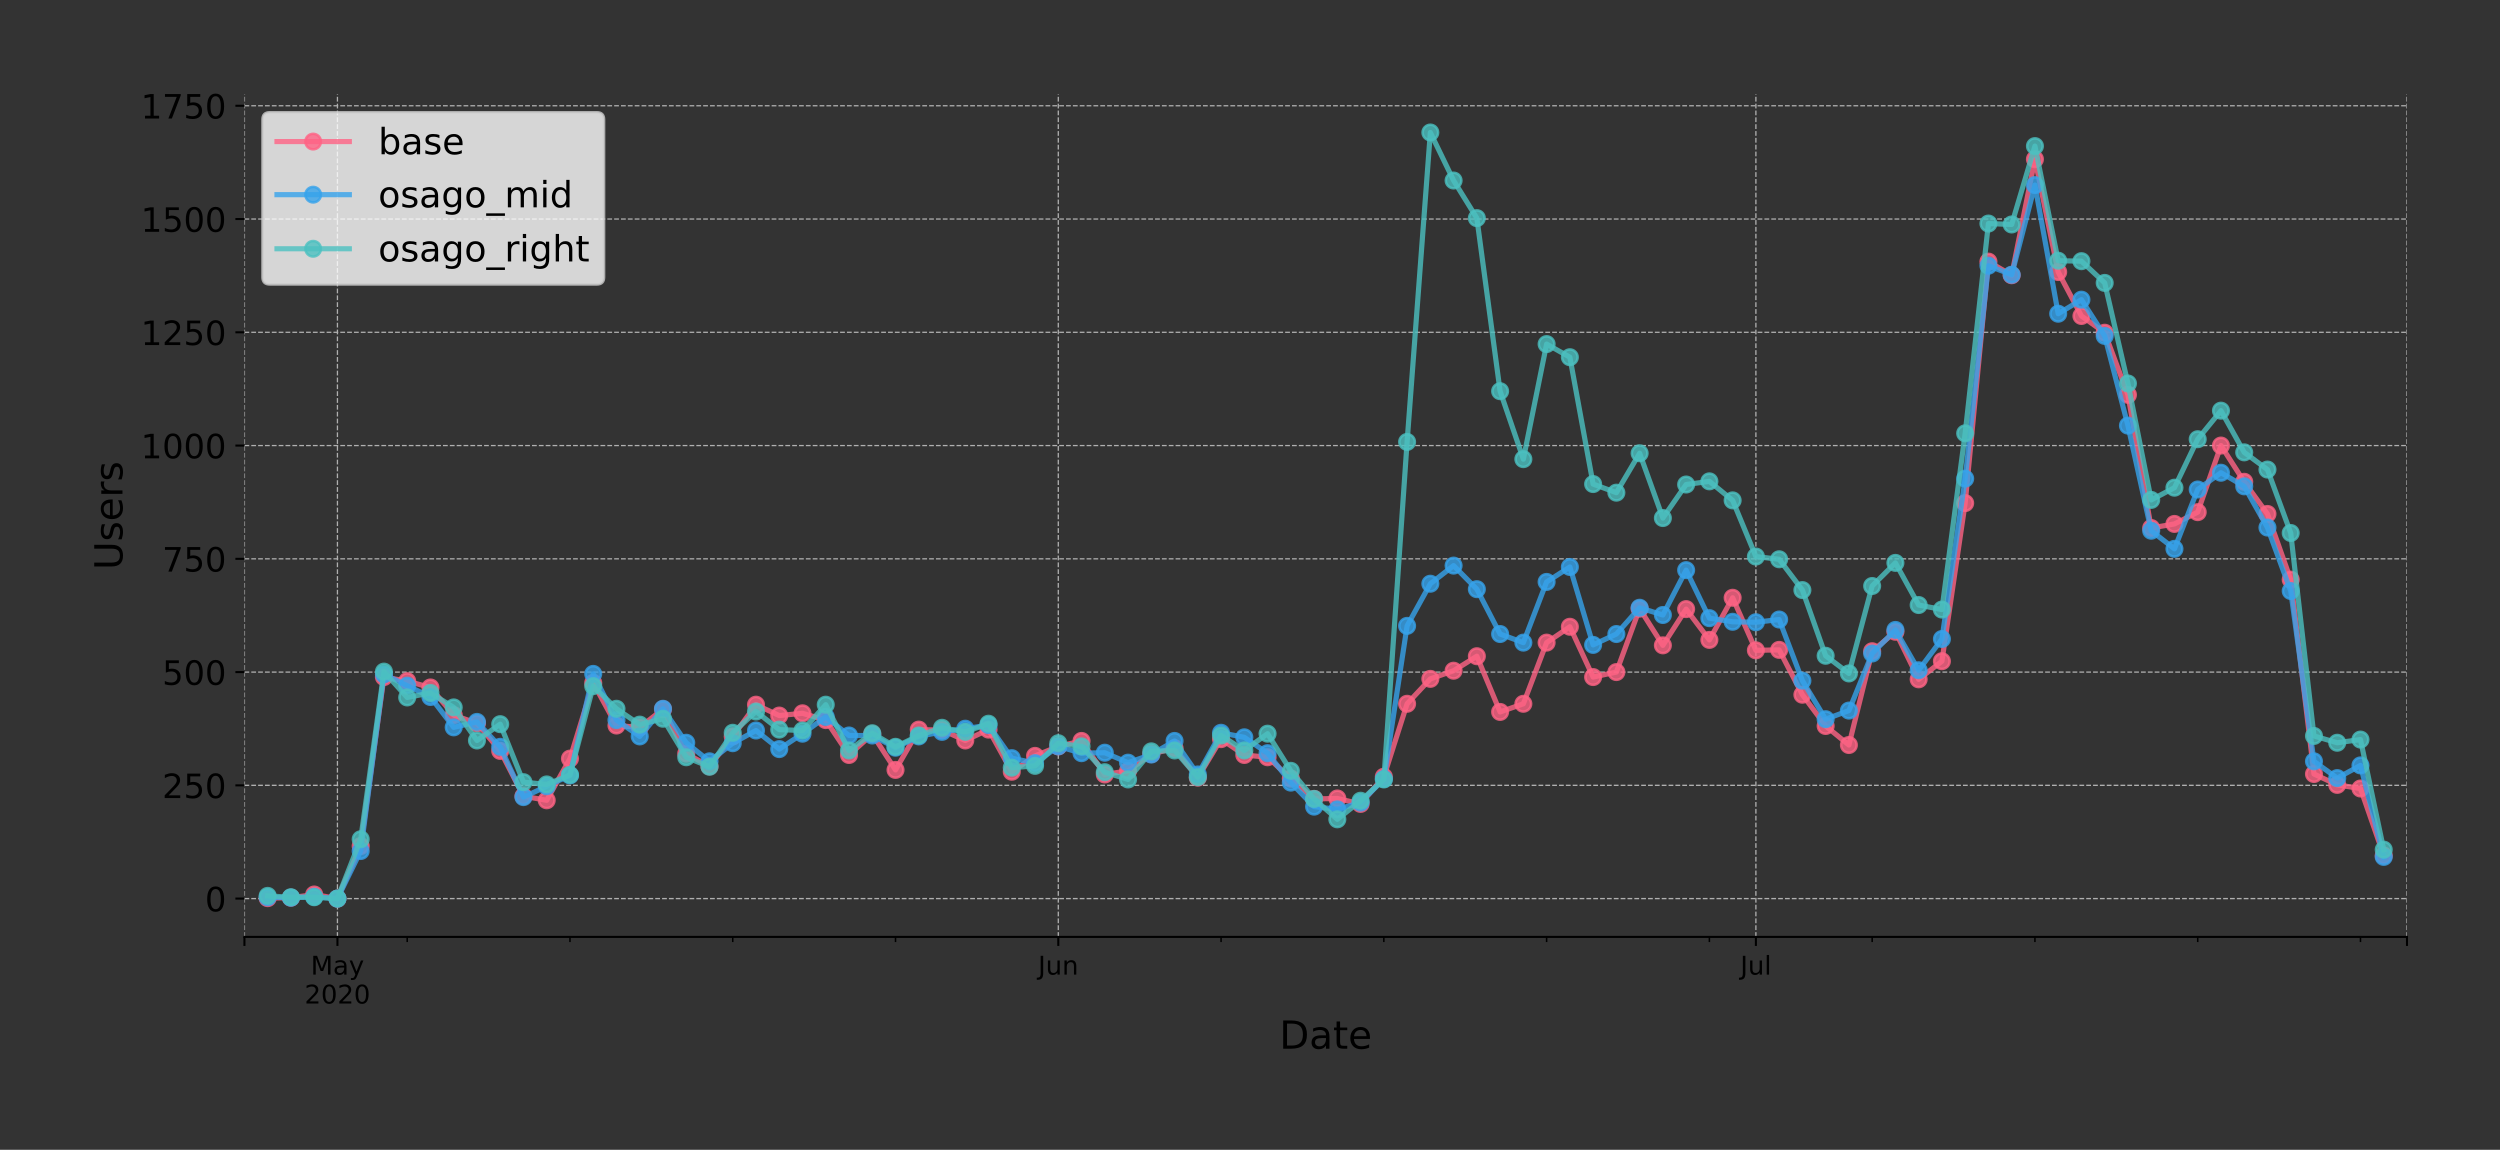 <?xml version="1.0" encoding="utf-8" standalone="no"?>
<!DOCTYPE svg PUBLIC "-//W3C//DTD SVG 1.1//EN"
  "http://www.w3.org/Graphics/SVG/1.1/DTD/svg11.dtd">
<!-- Created with matplotlib (https://matplotlib.org/) -->
<svg height="445.012pt" version="1.1" viewBox="0 0 967.602 445.012" width="967.602pt" xmlns="http://www.w3.org/2000/svg" xmlns:xlink="http://www.w3.org/1999/xlink">
 <rect x="0" y="0" width="967.602" height="445.012" fill="#333333" stroke="none"/>
 <defs>
  <style type="text/css">
*{stroke-linecap:butt;stroke-linejoin:round;}
  </style>
 </defs>
 <g id="figure_1">
  <g id="patch_1">
   <path d="M 0 445.012 
L 967.602 445.012 
L 967.602 0 
L 0 0 
z
" style="fill:none;"/>
  </g>
  <g id="axes_1">
   <g id="patch_2">
    <path d="M 94.602 362.619 
L 931.602 362.619 
L 931.602 36.459 
L 94.602 36.459 
z
" style="fill:none;"/>
   </g>
   <g id="matplotlib.axis_1">
    <g id="xtick_1">
     <g id="line2d_1">
      <path clip-path="url(#p395e2bc269)" d="M 94.602 362.619 
L 94.602 36.459 
" style="fill:none;stroke:#b0b0b0;stroke-dasharray:1.85,0.8;stroke-dashoffset:0;stroke-width:0.5;"/>
     </g>
     <g id="line2d_2">
      <defs>
       <path d="M 0 0 
L 0 3.5 
" id="m3574478839" style="stroke:#000000;stroke-width:0.8;"/>
      </defs>
      <g>
       <use style="stroke:#000000;stroke-width:0.8;" x="94.602" xlink:href="#m3574478839" y="362.619"/>
      </g>
     </g>
    </g>
    <g id="xtick_2">
     <g id="line2d_3">
      <path clip-path="url(#p395e2bc269)" d="M 130.602 362.619 
L 130.602 36.459 
" style="fill:none;stroke:#b0b0b0;stroke-dasharray:1.85,0.8;stroke-dashoffset:0;stroke-width:0.5;"/>
     </g>
     <g id="line2d_4">
      <g>
       <use style="stroke:#000000;stroke-width:0.8;" x="130.602" xlink:href="#m3574478839" y="362.619"/>
      </g>
     </g>
     <g id="text_1">
      <!-- May -->
      <defs>
       <path d="M 9.812 72.906 
L 24.516 72.906 
L 43.109 23.297 
L 61.812 72.906 
L 76.516 72.906 
L 76.516 0 
L 66.891 0 
L 66.891 64.016 
L 48.094 14.016 
L 38.188 14.016 
L 19.391 64.016 
L 19.391 0 
L 9.812 0 
z
" id="DejaVuSans-77"/>
       <path d="M 34.281 27.484 
Q 23.391 27.484 19.188 25 
Q 14.984 22.516 14.984 16.5 
Q 14.984 11.719 18.141 8.906 
Q 21.297 6.109 26.703 6.109 
Q 34.188 6.109 38.703 11.406 
Q 43.219 16.703 43.219 25.484 
L 43.219 27.484 
z
M 52.203 31.203 
L 52.203 0 
L 43.219 0 
L 43.219 8.297 
Q 40.141 3.328 35.547 0.953 
Q 30.953 -1.422 24.312 -1.422 
Q 15.922 -1.422 10.953 3.297 
Q 6 8.016 6 15.922 
Q 6 25.141 12.172 29.828 
Q 18.359 34.516 30.609 34.516 
L 43.219 34.516 
L 43.219 35.406 
Q 43.219 41.609 39.141 45 
Q 35.062 48.391 27.688 48.391 
Q 23 48.391 18.547 47.266 
Q 14.109 46.141 10.016 43.891 
L 10.016 52.203 
Q 14.938 54.109 19.578 55.047 
Q 24.219 56 28.609 56 
Q 40.484 56 46.344 49.844 
Q 52.203 43.703 52.203 31.203 
z
" id="DejaVuSans-97"/>
       <path d="M 32.172 -5.078 
Q 28.375 -14.844 24.75 -17.812 
Q 21.141 -20.797 15.094 -20.797 
L 7.906 -20.797 
L 7.906 -13.281 
L 13.188 -13.281 
Q 16.891 -13.281 18.938 -11.516 
Q 21 -9.766 23.484 -3.219 
L 25.094 0.875 
L 2.984 54.688 
L 12.5 54.688 
L 29.594 11.922 
L 46.688 54.688 
L 56.203 54.688 
z
" id="DejaVuSans-121"/>
      </defs>
      <g transform="translate(120.265 377.217)scale(0.1 -0.1)">
       <use xlink:href="#DejaVuSans-77"/>
       <use x="86.279" xlink:href="#DejaVuSans-97"/>
       <use x="147.559" xlink:href="#DejaVuSans-121"/>
      </g>
      <!-- 2020 -->
      <defs>
       <path d="M 19.188 8.297 
L 53.609 8.297 
L 53.609 0 
L 7.328 0 
L 7.328 8.297 
Q 12.938 14.109 22.625 23.891 
Q 32.328 33.688 34.812 36.531 
Q 39.547 41.844 41.422 45.531 
Q 43.312 49.219 43.312 52.781 
Q 43.312 58.594 39.234 62.25 
Q 35.156 65.922 28.609 65.922 
Q 23.969 65.922 18.812 64.312 
Q 13.672 62.703 7.812 59.422 
L 7.812 69.391 
Q 13.766 71.781 18.938 73 
Q 24.125 74.219 28.422 74.219 
Q 39.75 74.219 46.484 68.547 
Q 53.219 62.891 53.219 53.422 
Q 53.219 48.922 51.531 44.891 
Q 49.859 40.875 45.406 35.406 
Q 44.188 33.984 37.641 27.219 
Q 31.109 20.453 19.188 8.297 
z
" id="DejaVuSans-50"/>
       <path d="M 31.781 66.406 
Q 24.172 66.406 20.328 58.906 
Q 16.5 51.422 16.5 36.375 
Q 16.5 21.391 20.328 13.891 
Q 24.172 6.391 31.781 6.391 
Q 39.453 6.391 43.281 13.891 
Q 47.125 21.391 47.125 36.375 
Q 47.125 51.422 43.281 58.906 
Q 39.453 66.406 31.781 66.406 
z
M 31.781 74.219 
Q 44.047 74.219 50.516 64.516 
Q 56.984 54.828 56.984 36.375 
Q 56.984 17.969 50.516 8.266 
Q 44.047 -1.422 31.781 -1.422 
Q 19.531 -1.422 13.062 8.266 
Q 6.594 17.969 6.594 36.375 
Q 6.594 54.828 13.062 64.516 
Q 19.531 74.219 31.781 74.219 
z
" id="DejaVuSans-48"/>
      </defs>
      <g transform="translate(117.877 388.415)scale(0.1 -0.1)">
       <use xlink:href="#DejaVuSans-50"/>
       <use x="63.623" xlink:href="#DejaVuSans-48"/>
       <use x="127.246" xlink:href="#DejaVuSans-50"/>
       <use x="190.869" xlink:href="#DejaVuSans-48"/>
      </g>
     </g>
    </g>
    <g id="xtick_3">
     <g id="line2d_5">
      <path clip-path="url(#p395e2bc269)" d="M 409.602 362.619 
L 409.602 36.459 
" style="fill:none;stroke:#b0b0b0;stroke-dasharray:1.85,0.8;stroke-dashoffset:0;stroke-width:0.5;"/>
     </g>
     <g id="line2d_6">
      <g>
       <use style="stroke:#000000;stroke-width:0.8;" x="409.602" xlink:href="#m3574478839" y="362.619"/>
      </g>
     </g>
     <g id="text_2">
      <!-- Jun -->
      <defs>
       <path d="M 9.812 72.906 
L 19.672 72.906 
L 19.672 5.078 
Q 19.672 -8.109 14.672 -14.062 
Q 9.672 -20.016 -1.422 -20.016 
L -5.172 -20.016 
L -5.172 -11.719 
L -2.094 -11.719 
Q 4.438 -11.719 7.125 -8.047 
Q 9.812 -4.391 9.812 5.078 
z
" id="DejaVuSans-74"/>
       <path d="M 8.5 21.578 
L 8.5 54.688 
L 17.484 54.688 
L 17.484 21.922 
Q 17.484 14.156 20.5 10.266 
Q 23.531 6.391 29.594 6.391 
Q 36.859 6.391 41.078 11.031 
Q 45.312 15.672 45.312 23.688 
L 45.312 54.688 
L 54.297 54.688 
L 54.297 0 
L 45.312 0 
L 45.312 8.406 
Q 42.047 3.422 37.719 1 
Q 33.406 -1.422 27.688 -1.422 
Q 18.266 -1.422 13.375 4.438 
Q 8.5 10.297 8.5 21.578 
z
M 31.109 56 
z
" id="DejaVuSans-117"/>
       <path d="M 54.891 33.016 
L 54.891 0 
L 45.906 0 
L 45.906 32.719 
Q 45.906 40.484 42.875 44.328 
Q 39.844 48.188 33.797 48.188 
Q 26.516 48.188 22.312 43.547 
Q 18.109 38.922 18.109 30.906 
L 18.109 0 
L 9.078 0 
L 9.078 54.688 
L 18.109 54.688 
L 18.109 46.188 
Q 21.344 51.125 25.703 53.562 
Q 30.078 56 35.797 56 
Q 45.219 56 50.047 50.172 
Q 54.891 44.344 54.891 33.016 
z
" id="DejaVuSans-110"/>
      </defs>
      <g transform="translate(401.79 377.217)scale(0.1 -0.1)">
       <use xlink:href="#DejaVuSans-74"/>
       <use x="29.492" xlink:href="#DejaVuSans-117"/>
       <use x="92.871" xlink:href="#DejaVuSans-110"/>
      </g>
     </g>
    </g>
    <g id="xtick_4">
     <g id="line2d_7">
      <path clip-path="url(#p395e2bc269)" d="M 679.602 362.619 
L 679.602 36.459 
" style="fill:none;stroke:#b0b0b0;stroke-dasharray:1.85,0.8;stroke-dashoffset:0;stroke-width:0.5;"/>
     </g>
     <g id="line2d_8">
      <g>
       <use style="stroke:#000000;stroke-width:0.8;" x="679.602" xlink:href="#m3574478839" y="362.619"/>
      </g>
     </g>
     <g id="text_3">
      <!-- Jul -->
      <defs>
       <path d="M 9.422 75.984 
L 18.406 75.984 
L 18.406 0 
L 9.422 0 
z
" id="DejaVuSans-108"/>
      </defs>
      <g transform="translate(673.569 377.217)scale(0.1 -0.1)">
       <use xlink:href="#DejaVuSans-74"/>
       <use x="29.492" xlink:href="#DejaVuSans-117"/>
       <use x="92.871" xlink:href="#DejaVuSans-108"/>
      </g>
     </g>
    </g>
    <g id="xtick_5">
     <g id="line2d_9">
      <path clip-path="url(#p395e2bc269)" d="M 931.602 362.619 
L 931.602 36.459 
" style="fill:none;stroke:#b0b0b0;stroke-dasharray:1.85,0.8;stroke-dashoffset:0;stroke-width:0.5;"/>
     </g>
     <g id="line2d_10">
      <g>
       <use style="stroke:#000000;stroke-width:0.8;" x="931.602" xlink:href="#m3574478839" y="362.619"/>
      </g>
     </g>
    </g>
    <g id="xtick_6">
     <g id="line2d_11">
      <defs>
       <path d="M 0 0 
L 0 2 
" id="mc23d148aec" style="stroke:#000000;stroke-width:0.6;"/>
      </defs>
      <g>
       <use style="stroke:#000000;stroke-width:0.6;" x="157.602" xlink:href="#mc23d148aec" y="362.619"/>
      </g>
     </g>
    </g>
    <g id="xtick_7">
     <g id="line2d_12">
      <g>
       <use style="stroke:#000000;stroke-width:0.6;" x="220.602" xlink:href="#mc23d148aec" y="362.619"/>
      </g>
     </g>
    </g>
    <g id="xtick_8">
     <g id="line2d_13">
      <g>
       <use style="stroke:#000000;stroke-width:0.6;" x="283.602" xlink:href="#mc23d148aec" y="362.619"/>
      </g>
     </g>
    </g>
    <g id="xtick_9">
     <g id="line2d_14">
      <g>
       <use style="stroke:#000000;stroke-width:0.6;" x="346.602" xlink:href="#mc23d148aec" y="362.619"/>
      </g>
     </g>
    </g>
    <g id="xtick_10">
     <g id="line2d_15">
      <g>
       <use style="stroke:#000000;stroke-width:0.6;" x="472.602" xlink:href="#mc23d148aec" y="362.619"/>
      </g>
     </g>
    </g>
    <g id="xtick_11">
     <g id="line2d_16">
      <g>
       <use style="stroke:#000000;stroke-width:0.6;" x="535.602" xlink:href="#mc23d148aec" y="362.619"/>
      </g>
     </g>
    </g>
    <g id="xtick_12">
     <g id="line2d_17">
      <g>
       <use style="stroke:#000000;stroke-width:0.6;" x="598.602" xlink:href="#mc23d148aec" y="362.619"/>
      </g>
     </g>
    </g>
    <g id="xtick_13">
     <g id="line2d_18">
      <g>
       <use style="stroke:#000000;stroke-width:0.6;" x="661.602" xlink:href="#mc23d148aec" y="362.619"/>
      </g>
     </g>
    </g>
    <g id="xtick_14">
     <g id="line2d_19">
      <g>
       <use style="stroke:#000000;stroke-width:0.6;" x="724.602" xlink:href="#mc23d148aec" y="362.619"/>
      </g>
     </g>
    </g>
    <g id="xtick_15">
     <g id="line2d_20">
      <g>
       <use style="stroke:#000000;stroke-width:0.6;" x="787.602" xlink:href="#mc23d148aec" y="362.619"/>
      </g>
     </g>
    </g>
    <g id="xtick_16">
     <g id="line2d_21">
      <g>
       <use style="stroke:#000000;stroke-width:0.6;" x="850.602" xlink:href="#mc23d148aec" y="362.619"/>
      </g>
     </g>
    </g>
    <g id="xtick_17">
     <g id="line2d_22">
      <g>
       <use style="stroke:#000000;stroke-width:0.6;" x="913.602" xlink:href="#mc23d148aec" y="362.619"/>
      </g>
     </g>
    </g>
    <g id="text_4">
     <!-- Date -->
     <defs>
      <path d="M 19.672 64.797 
L 19.672 8.109 
L 31.594 8.109 
Q 46.688 8.109 53.688 14.938 
Q 60.688 21.781 60.688 36.531 
Q 60.688 51.172 53.688 57.984 
Q 46.688 64.797 31.594 64.797 
z
M 9.812 72.906 
L 30.078 72.906 
Q 51.266 72.906 61.172 64.094 
Q 71.094 55.281 71.094 36.531 
Q 71.094 17.672 61.125 8.828 
Q 51.172 0 30.078 0 
L 9.812 0 
z
" id="DejaVuSans-68"/>
      <path d="M 18.312 70.219 
L 18.312 54.688 
L 36.812 54.688 
L 36.812 47.703 
L 18.312 47.703 
L 18.312 18.016 
Q 18.312 11.328 20.141 9.422 
Q 21.969 7.516 27.594 7.516 
L 36.812 7.516 
L 36.812 0 
L 27.594 0 
Q 17.188 0 13.234 3.875 
Q 9.281 7.766 9.281 18.016 
L 9.281 47.703 
L 2.688 47.703 
L 2.688 54.688 
L 9.281 54.688 
L 9.281 70.219 
z
" id="DejaVuSans-116"/>
      <path d="M 56.203 29.594 
L 56.203 25.203 
L 14.891 25.203 
Q 15.484 15.922 20.484 11.062 
Q 25.484 6.203 34.422 6.203 
Q 39.594 6.203 44.453 7.469 
Q 49.312 8.734 54.109 11.281 
L 54.109 2.781 
Q 49.266 0.734 44.188 -0.344 
Q 39.109 -1.422 33.891 -1.422 
Q 20.797 -1.422 13.156 6.188 
Q 5.516 13.812 5.516 26.812 
Q 5.516 40.234 12.766 48.109 
Q 20.016 56 32.328 56 
Q 43.359 56 49.781 48.891 
Q 56.203 41.797 56.203 29.594 
z
M 47.219 32.234 
Q 47.125 39.594 43.094 43.984 
Q 39.062 48.391 32.422 48.391 
Q 24.906 48.391 20.391 44.141 
Q 15.875 39.891 15.188 32.172 
z
" id="DejaVuSans-101"/>
     </defs>
     <g transform="translate(495.176 405.893)scale(0.15 -0.15)">
      <use xlink:href="#DejaVuSans-68"/>
      <use x="77.002" xlink:href="#DejaVuSans-97"/>
      <use x="138.281" xlink:href="#DejaVuSans-116"/>
      <use x="177.49" xlink:href="#DejaVuSans-101"/>
     </g>
    </g>
   </g>
   <g id="matplotlib.axis_2">
    <g id="ytick_1">
     <g id="line2d_23">
      <path clip-path="url(#p395e2bc269)" d="M 94.602 347.793 
L 931.602 347.793 
" style="fill:none;stroke:#b0b0b0;stroke-dasharray:1.85,0.8;stroke-dashoffset:0;stroke-width:0.5;"/>
     </g>
     <g id="line2d_24">
      <defs>
       <path d="M 0 0 
L -3.5 0 
" id="m3aced3c42f" style="stroke:#000000;stroke-width:0.8;"/>
      </defs>
      <g>
       <use style="stroke:#000000;stroke-width:0.8;" x="94.602" xlink:href="#m3aced3c42f" y="347.793"/>
      </g>
     </g>
     <g id="text_5">
      <!-- 0 -->
      <g transform="translate(79.331 352.732)scale(0.13 -0.13)">
       <use xlink:href="#DejaVuSans-48"/>
      </g>
     </g>
    </g>
    <g id="ytick_2">
     <g id="line2d_25">
      <path clip-path="url(#p395e2bc269)" d="M 94.602 303.957 
L 931.602 303.957 
" style="fill:none;stroke:#b0b0b0;stroke-dasharray:1.85,0.8;stroke-dashoffset:0;stroke-width:0.5;"/>
     </g>
     <g id="line2d_26">
      <g>
       <use style="stroke:#000000;stroke-width:0.8;" x="94.602" xlink:href="#m3aced3c42f" y="303.957"/>
      </g>
     </g>
     <g id="text_6">
      <!-- 250 -->
      <defs>
       <path d="M 10.797 72.906 
L 49.516 72.906 
L 49.516 64.594 
L 19.828 64.594 
L 19.828 46.734 
Q 21.969 47.469 24.109 47.828 
Q 26.266 48.188 28.422 48.188 
Q 40.625 48.188 47.75 41.5 
Q 54.891 34.812 54.891 23.391 
Q 54.891 11.625 47.562 5.094 
Q 40.234 -1.422 26.906 -1.422 
Q 22.312 -1.422 17.547 -0.641 
Q 12.797 0.141 7.719 1.703 
L 7.719 11.625 
Q 12.109 9.234 16.797 8.062 
Q 21.484 6.891 26.703 6.891 
Q 35.156 6.891 40.078 11.328 
Q 45.016 15.766 45.016 23.391 
Q 45.016 31 40.078 35.438 
Q 35.156 39.891 26.703 39.891 
Q 22.75 39.891 18.812 39.016 
Q 14.891 38.141 10.797 36.281 
z
" id="DejaVuSans-53"/>
      </defs>
      <g transform="translate(62.788 308.896)scale(0.13 -0.13)">
       <use xlink:href="#DejaVuSans-50"/>
       <use x="63.623" xlink:href="#DejaVuSans-53"/>
       <use x="127.246" xlink:href="#DejaVuSans-48"/>
      </g>
     </g>
    </g>
    <g id="ytick_3">
     <g id="line2d_27">
      <path clip-path="url(#p395e2bc269)" d="M 94.602 260.121 
L 931.602 260.121 
" style="fill:none;stroke:#b0b0b0;stroke-dasharray:1.85,0.8;stroke-dashoffset:0;stroke-width:0.5;"/>
     </g>
     <g id="line2d_28">
      <g>
       <use style="stroke:#000000;stroke-width:0.8;" x="94.602" xlink:href="#m3aced3c42f" y="260.121"/>
      </g>
     </g>
     <g id="text_7">
      <!-- 500 -->
      <g transform="translate(62.788 265.06)scale(0.13 -0.13)">
       <use xlink:href="#DejaVuSans-53"/>
       <use x="63.623" xlink:href="#DejaVuSans-48"/>
       <use x="127.246" xlink:href="#DejaVuSans-48"/>
      </g>
     </g>
    </g>
    <g id="ytick_4">
     <g id="line2d_29">
      <path clip-path="url(#p395e2bc269)" d="M 94.602 216.284 
L 931.602 216.284 
" style="fill:none;stroke:#b0b0b0;stroke-dasharray:1.85,0.8;stroke-dashoffset:0;stroke-width:0.5;"/>
     </g>
     <g id="line2d_30">
      <g>
       <use style="stroke:#000000;stroke-width:0.8;" x="94.602" xlink:href="#m3aced3c42f" y="216.284"/>
      </g>
     </g>
     <g id="text_8">
      <!-- 750 -->
      <defs>
       <path d="M 8.203 72.906 
L 55.078 72.906 
L 55.078 68.703 
L 28.609 0 
L 18.312 0 
L 43.219 64.594 
L 8.203 64.594 
z
" id="DejaVuSans-55"/>
      </defs>
      <g transform="translate(62.788 221.223)scale(0.13 -0.13)">
       <use xlink:href="#DejaVuSans-55"/>
       <use x="63.623" xlink:href="#DejaVuSans-53"/>
       <use x="127.246" xlink:href="#DejaVuSans-48"/>
      </g>
     </g>
    </g>
    <g id="ytick_5">
     <g id="line2d_31">
      <path clip-path="url(#p395e2bc269)" d="M 94.602 172.448 
L 931.602 172.448 
" style="fill:none;stroke:#b0b0b0;stroke-dasharray:1.85,0.8;stroke-dashoffset:0;stroke-width:0.5;"/>
     </g>
     <g id="line2d_32">
      <g>
       <use style="stroke:#000000;stroke-width:0.8;" x="94.602" xlink:href="#m3aced3c42f" y="172.448"/>
      </g>
     </g>
     <g id="text_9">
      <!-- 1000 -->
      <defs>
       <path d="M 12.406 8.297 
L 28.516 8.297 
L 28.516 63.922 
L 10.984 60.406 
L 10.984 69.391 
L 28.422 72.906 
L 38.281 72.906 
L 38.281 8.297 
L 54.391 8.297 
L 54.391 0 
L 12.406 0 
z
" id="DejaVuSans-49"/>
      </defs>
      <g transform="translate(54.517 177.387)scale(0.13 -0.13)">
       <use xlink:href="#DejaVuSans-49"/>
       <use x="63.623" xlink:href="#DejaVuSans-48"/>
       <use x="127.246" xlink:href="#DejaVuSans-48"/>
       <use x="190.869" xlink:href="#DejaVuSans-48"/>
      </g>
     </g>
    </g>
    <g id="ytick_6">
     <g id="line2d_33">
      <path clip-path="url(#p395e2bc269)" d="M 94.602 128.612 
L 931.602 128.612 
" style="fill:none;stroke:#b0b0b0;stroke-dasharray:1.85,0.8;stroke-dashoffset:0;stroke-width:0.5;"/>
     </g>
     <g id="line2d_34">
      <g>
       <use style="stroke:#000000;stroke-width:0.8;" x="94.602" xlink:href="#m3aced3c42f" y="128.612"/>
      </g>
     </g>
     <g id="text_10">
      <!-- 1250 -->
      <g transform="translate(54.517 133.551)scale(0.13 -0.13)">
       <use xlink:href="#DejaVuSans-49"/>
       <use x="63.623" xlink:href="#DejaVuSans-50"/>
       <use x="127.246" xlink:href="#DejaVuSans-53"/>
       <use x="190.869" xlink:href="#DejaVuSans-48"/>
      </g>
     </g>
    </g>
    <g id="ytick_7">
     <g id="line2d_35">
      <path clip-path="url(#p395e2bc269)" d="M 94.602 84.775 
L 931.602 84.775 
" style="fill:none;stroke:#b0b0b0;stroke-dasharray:1.85,0.8;stroke-dashoffset:0;stroke-width:0.5;"/>
     </g>
     <g id="line2d_36">
      <g>
       <use style="stroke:#000000;stroke-width:0.8;" x="94.602" xlink:href="#m3aced3c42f" y="84.775"/>
      </g>
     </g>
     <g id="text_11">
      <!-- 1500 -->
      <g transform="translate(54.517 89.714)scale(0.13 -0.13)">
       <use xlink:href="#DejaVuSans-49"/>
       <use x="63.623" xlink:href="#DejaVuSans-53"/>
       <use x="127.246" xlink:href="#DejaVuSans-48"/>
       <use x="190.869" xlink:href="#DejaVuSans-48"/>
      </g>
     </g>
    </g>
    <g id="ytick_8">
     <g id="line2d_37">
      <path clip-path="url(#p395e2bc269)" d="M 94.602 40.939 
L 931.602 40.939 
" style="fill:none;stroke:#b0b0b0;stroke-dasharray:1.85,0.8;stroke-dashoffset:0;stroke-width:0.5;"/>
     </g>
     <g id="line2d_38">
      <g>
       <use style="stroke:#000000;stroke-width:0.8;" x="94.602" xlink:href="#m3aced3c42f" y="40.939"/>
      </g>
     </g>
     <g id="text_12">
      <!-- 1750 -->
      <g transform="translate(54.517 45.878)scale(0.13 -0.13)">
       <use xlink:href="#DejaVuSans-49"/>
       <use x="63.623" xlink:href="#DejaVuSans-55"/>
       <use x="127.246" xlink:href="#DejaVuSans-53"/>
       <use x="190.869" xlink:href="#DejaVuSans-48"/>
      </g>
     </g>
    </g>
    <g id="text_13">
     <!-- Users -->
     <defs>
      <path d="M 8.688 72.906 
L 18.609 72.906 
L 18.609 28.609 
Q 18.609 16.891 22.844 11.734 
Q 27.094 6.594 36.625 6.594 
Q 46.094 6.594 50.344 11.734 
Q 54.594 16.891 54.594 28.609 
L 54.594 72.906 
L 64.5 72.906 
L 64.5 27.391 
Q 64.5 13.141 57.438 5.859 
Q 50.391 -1.422 36.625 -1.422 
Q 22.797 -1.422 15.734 5.859 
Q 8.688 13.141 8.688 27.391 
z
" id="DejaVuSans-85"/>
      <path d="M 44.281 53.078 
L 44.281 44.578 
Q 40.484 46.531 36.375 47.5 
Q 32.281 48.484 27.875 48.484 
Q 21.188 48.484 17.844 46.438 
Q 14.5 44.391 14.5 40.281 
Q 14.5 37.156 16.891 35.375 
Q 19.281 33.594 26.516 31.984 
L 29.594 31.297 
Q 39.156 29.25 43.188 25.516 
Q 47.219 21.781 47.219 15.094 
Q 47.219 7.469 41.188 3.016 
Q 35.156 -1.422 24.609 -1.422 
Q 20.219 -1.422 15.453 -0.562 
Q 10.688 0.297 5.422 2 
L 5.422 11.281 
Q 10.406 8.688 15.234 7.391 
Q 20.062 6.109 24.812 6.109 
Q 31.156 6.109 34.562 8.281 
Q 37.984 10.453 37.984 14.406 
Q 37.984 18.062 35.516 20.016 
Q 33.062 21.969 24.703 23.781 
L 21.578 24.516 
Q 13.234 26.266 9.516 29.906 
Q 5.812 33.547 5.812 39.891 
Q 5.812 47.609 11.281 51.797 
Q 16.75 56 26.812 56 
Q 31.781 56 36.172 55.266 
Q 40.578 54.547 44.281 53.078 
z
" id="DejaVuSans-115"/>
      <path d="M 41.109 46.297 
Q 39.594 47.172 37.812 47.578 
Q 36.031 48 33.891 48 
Q 26.266 48 22.188 43.047 
Q 18.109 38.094 18.109 28.812 
L 18.109 0 
L 9.078 0 
L 9.078 54.688 
L 18.109 54.688 
L 18.109 46.188 
Q 20.953 51.172 25.484 53.578 
Q 30.031 56 36.531 56 
Q 37.453 56 38.578 55.875 
Q 39.703 55.766 41.062 55.516 
z
" id="DejaVuSans-114"/>
     </defs>
     <g transform="translate(47.398 220.54)rotate(-90)scale(0.15 -0.15)">
      <use xlink:href="#DejaVuSans-85"/>
      <use x="73.193" xlink:href="#DejaVuSans-115"/>
      <use x="125.293" xlink:href="#DejaVuSans-101"/>
      <use x="186.816" xlink:href="#DejaVuSans-114"/>
      <use x="227.93" xlink:href="#DejaVuSans-115"/>
     </g>
    </g>
   </g>
   <g id="line2d_39">
    <path clip-path="url(#p395e2bc269)" d="M 103.602 347.618 
L 112.602 347.443 
L 121.602 346.215 
L 130.602 347.793 
L 139.602 327.453 
L 148.602 262.05 
L 157.602 263.628 
L 166.602 266.082 
L 175.602 276.779 
L 184.602 279.935 
L 193.602 290.631 
L 202.602 308.165 
L 211.602 309.743 
L 220.602 293.612 
L 229.602 264.329 
L 238.602 280.812 
L 247.602 281.513 
L 256.602 274.499 
L 265.602 291.683 
L 274.602 296.593 
L 283.602 285.02 
L 292.602 272.746 
L 301.602 276.954 
L 310.602 276.077 
L 319.602 278.707 
L 328.602 292.209 
L 337.602 284.143 
L 346.602 297.995 
L 355.602 282.39 
L 364.602 282.565 
L 373.602 286.598 
L 382.602 282.39 
L 391.602 298.697 
L 400.602 292.56 
L 409.602 288.877 
L 418.602 286.773 
L 427.602 299.749 
L 436.602 298.346 
L 445.602 291.858 
L 454.602 289.579 
L 463.602 300.976 
L 472.602 286.072 
L 481.602 292.209 
L 490.602 293.086 
L 499.602 301.327 
L 508.602 309.217 
L 517.602 309.042 
L 526.602 311.146 
L 535.602 300.626 
L 544.602 272.395 
L 553.602 262.751 
L 562.602 259.595 
L 571.602 253.984 
L 580.602 275.551 
L 589.602 272.395 
L 598.602 248.723 
L 607.602 242.586 
L 616.602 262.05 
L 625.602 260.121 
L 634.602 235.572 
L 643.602 249.775 
L 652.602 235.748 
L 661.602 247.671 
L 670.602 231.364 
L 679.602 251.704 
L 688.602 251.529 
L 697.602 268.888 
L 706.602 280.987 
L 715.602 288.351 
L 724.602 252.055 
L 733.602 244.515 
L 742.602 262.926 
L 751.602 255.912 
L 760.602 194.717 
L 769.602 101.258 
L 778.602 106.518 
L 787.602 61.63 
L 796.602 105.291 
L 805.602 122.299 
L 814.602 128.787 
L 823.602 152.809 
L 832.602 204.361 
L 841.602 202.783 
L 850.602 198.224 
L 859.602 172.448 
L 868.602 186.476 
L 877.602 198.925 
L 886.602 224.35 
L 895.602 299.573 
L 904.602 303.782 
L 913.602 305.185 
L 922.602 331.136 
" style="fill:none;stroke:#ff6384;stroke-linecap:square;stroke-opacity:0.8;stroke-width:2;"/>
    <defs>
     <path d="M 0 3 
C 0.796 3 1.559 2.684 2.121 2.121 
C 2.684 1.559 3 0.796 3 0 
C 3 -0.796 2.684 -1.559 2.121 -2.121 
C 1.559 -2.684 0.796 -3 0 -3 
C -0.796 -3 -1.559 -2.684 -2.121 -2.121 
C -2.684 -1.559 -3 -0.796 -3 0 
C -3 0.796 -2.684 1.559 -2.121 2.121 
C -1.559 2.684 -0.796 3 0 3 
z
" id="mf26168ef4b" style="stroke:#ff6384;stroke-opacity:0.8;"/>
    </defs>
    <g clip-path="url(#p395e2bc269)">
     <use style="fill:#ff6384;fill-opacity:0.8;stroke:#ff6384;stroke-opacity:0.8;" x="103.602" xlink:href="#mf26168ef4b" y="347.618"/>
     <use style="fill:#ff6384;fill-opacity:0.8;stroke:#ff6384;stroke-opacity:0.8;" x="112.602" xlink:href="#mf26168ef4b" y="347.443"/>
     <use style="fill:#ff6384;fill-opacity:0.8;stroke:#ff6384;stroke-opacity:0.8;" x="121.602" xlink:href="#mf26168ef4b" y="346.215"/>
     <use style="fill:#ff6384;fill-opacity:0.8;stroke:#ff6384;stroke-opacity:0.8;" x="130.602" xlink:href="#mf26168ef4b" y="347.793"/>
     <use style="fill:#ff6384;fill-opacity:0.8;stroke:#ff6384;stroke-opacity:0.8;" x="139.602" xlink:href="#mf26168ef4b" y="327.453"/>
     <use style="fill:#ff6384;fill-opacity:0.8;stroke:#ff6384;stroke-opacity:0.8;" x="148.602" xlink:href="#mf26168ef4b" y="262.05"/>
     <use style="fill:#ff6384;fill-opacity:0.8;stroke:#ff6384;stroke-opacity:0.8;" x="157.602" xlink:href="#mf26168ef4b" y="263.628"/>
     <use style="fill:#ff6384;fill-opacity:0.8;stroke:#ff6384;stroke-opacity:0.8;" x="166.602" xlink:href="#mf26168ef4b" y="266.082"/>
     <use style="fill:#ff6384;fill-opacity:0.8;stroke:#ff6384;stroke-opacity:0.8;" x="175.602" xlink:href="#mf26168ef4b" y="276.779"/>
     <use style="fill:#ff6384;fill-opacity:0.8;stroke:#ff6384;stroke-opacity:0.8;" x="184.602" xlink:href="#mf26168ef4b" y="279.935"/>
     <use style="fill:#ff6384;fill-opacity:0.8;stroke:#ff6384;stroke-opacity:0.8;" x="193.602" xlink:href="#mf26168ef4b" y="290.631"/>
     <use style="fill:#ff6384;fill-opacity:0.8;stroke:#ff6384;stroke-opacity:0.8;" x="202.602" xlink:href="#mf26168ef4b" y="308.165"/>
     <use style="fill:#ff6384;fill-opacity:0.8;stroke:#ff6384;stroke-opacity:0.8;" x="211.602" xlink:href="#mf26168ef4b" y="309.743"/>
     <use style="fill:#ff6384;fill-opacity:0.8;stroke:#ff6384;stroke-opacity:0.8;" x="220.602" xlink:href="#mf26168ef4b" y="293.612"/>
     <use style="fill:#ff6384;fill-opacity:0.8;stroke:#ff6384;stroke-opacity:0.8;" x="229.602" xlink:href="#mf26168ef4b" y="264.329"/>
     <use style="fill:#ff6384;fill-opacity:0.8;stroke:#ff6384;stroke-opacity:0.8;" x="238.602" xlink:href="#mf26168ef4b" y="280.812"/>
     <use style="fill:#ff6384;fill-opacity:0.8;stroke:#ff6384;stroke-opacity:0.8;" x="247.602" xlink:href="#mf26168ef4b" y="281.513"/>
     <use style="fill:#ff6384;fill-opacity:0.8;stroke:#ff6384;stroke-opacity:0.8;" x="256.602" xlink:href="#mf26168ef4b" y="274.499"/>
     <use style="fill:#ff6384;fill-opacity:0.8;stroke:#ff6384;stroke-opacity:0.8;" x="265.602" xlink:href="#mf26168ef4b" y="291.683"/>
     <use style="fill:#ff6384;fill-opacity:0.8;stroke:#ff6384;stroke-opacity:0.8;" x="274.602" xlink:href="#mf26168ef4b" y="296.593"/>
     <use style="fill:#ff6384;fill-opacity:0.8;stroke:#ff6384;stroke-opacity:0.8;" x="283.602" xlink:href="#mf26168ef4b" y="285.02"/>
     <use style="fill:#ff6384;fill-opacity:0.8;stroke:#ff6384;stroke-opacity:0.8;" x="292.602" xlink:href="#mf26168ef4b" y="272.746"/>
     <use style="fill:#ff6384;fill-opacity:0.8;stroke:#ff6384;stroke-opacity:0.8;" x="301.602" xlink:href="#mf26168ef4b" y="276.954"/>
     <use style="fill:#ff6384;fill-opacity:0.8;stroke:#ff6384;stroke-opacity:0.8;" x="310.602" xlink:href="#mf26168ef4b" y="276.077"/>
     <use style="fill:#ff6384;fill-opacity:0.8;stroke:#ff6384;stroke-opacity:0.8;" x="319.602" xlink:href="#mf26168ef4b" y="278.707"/>
     <use style="fill:#ff6384;fill-opacity:0.8;stroke:#ff6384;stroke-opacity:0.8;" x="328.602" xlink:href="#mf26168ef4b" y="292.209"/>
     <use style="fill:#ff6384;fill-opacity:0.8;stroke:#ff6384;stroke-opacity:0.8;" x="337.602" xlink:href="#mf26168ef4b" y="284.143"/>
     <use style="fill:#ff6384;fill-opacity:0.8;stroke:#ff6384;stroke-opacity:0.8;" x="346.602" xlink:href="#mf26168ef4b" y="297.995"/>
     <use style="fill:#ff6384;fill-opacity:0.8;stroke:#ff6384;stroke-opacity:0.8;" x="355.602" xlink:href="#mf26168ef4b" y="282.39"/>
     <use style="fill:#ff6384;fill-opacity:0.8;stroke:#ff6384;stroke-opacity:0.8;" x="364.602" xlink:href="#mf26168ef4b" y="282.565"/>
     <use style="fill:#ff6384;fill-opacity:0.8;stroke:#ff6384;stroke-opacity:0.8;" x="373.602" xlink:href="#mf26168ef4b" y="286.598"/>
     <use style="fill:#ff6384;fill-opacity:0.8;stroke:#ff6384;stroke-opacity:0.8;" x="382.602" xlink:href="#mf26168ef4b" y="282.39"/>
     <use style="fill:#ff6384;fill-opacity:0.8;stroke:#ff6384;stroke-opacity:0.8;" x="391.602" xlink:href="#mf26168ef4b" y="298.697"/>
     <use style="fill:#ff6384;fill-opacity:0.8;stroke:#ff6384;stroke-opacity:0.8;" x="400.602" xlink:href="#mf26168ef4b" y="292.56"/>
     <use style="fill:#ff6384;fill-opacity:0.8;stroke:#ff6384;stroke-opacity:0.8;" x="409.602" xlink:href="#mf26168ef4b" y="288.877"/>
     <use style="fill:#ff6384;fill-opacity:0.8;stroke:#ff6384;stroke-opacity:0.8;" x="418.602" xlink:href="#mf26168ef4b" y="286.773"/>
     <use style="fill:#ff6384;fill-opacity:0.8;stroke:#ff6384;stroke-opacity:0.8;" x="427.602" xlink:href="#mf26168ef4b" y="299.749"/>
     <use style="fill:#ff6384;fill-opacity:0.8;stroke:#ff6384;stroke-opacity:0.8;" x="436.602" xlink:href="#mf26168ef4b" y="298.346"/>
     <use style="fill:#ff6384;fill-opacity:0.8;stroke:#ff6384;stroke-opacity:0.8;" x="445.602" xlink:href="#mf26168ef4b" y="291.858"/>
     <use style="fill:#ff6384;fill-opacity:0.8;stroke:#ff6384;stroke-opacity:0.8;" x="454.602" xlink:href="#mf26168ef4b" y="289.579"/>
     <use style="fill:#ff6384;fill-opacity:0.8;stroke:#ff6384;stroke-opacity:0.8;" x="463.602" xlink:href="#mf26168ef4b" y="300.976"/>
     <use style="fill:#ff6384;fill-opacity:0.8;stroke:#ff6384;stroke-opacity:0.8;" x="472.602" xlink:href="#mf26168ef4b" y="286.072"/>
     <use style="fill:#ff6384;fill-opacity:0.8;stroke:#ff6384;stroke-opacity:0.8;" x="481.602" xlink:href="#mf26168ef4b" y="292.209"/>
     <use style="fill:#ff6384;fill-opacity:0.8;stroke:#ff6384;stroke-opacity:0.8;" x="490.602" xlink:href="#mf26168ef4b" y="293.086"/>
     <use style="fill:#ff6384;fill-opacity:0.8;stroke:#ff6384;stroke-opacity:0.8;" x="499.602" xlink:href="#mf26168ef4b" y="301.327"/>
     <use style="fill:#ff6384;fill-opacity:0.8;stroke:#ff6384;stroke-opacity:0.8;" x="508.602" xlink:href="#mf26168ef4b" y="309.217"/>
     <use style="fill:#ff6384;fill-opacity:0.8;stroke:#ff6384;stroke-opacity:0.8;" x="517.602" xlink:href="#mf26168ef4b" y="309.042"/>
     <use style="fill:#ff6384;fill-opacity:0.8;stroke:#ff6384;stroke-opacity:0.8;" x="526.602" xlink:href="#mf26168ef4b" y="311.146"/>
     <use style="fill:#ff6384;fill-opacity:0.8;stroke:#ff6384;stroke-opacity:0.8;" x="535.602" xlink:href="#mf26168ef4b" y="300.626"/>
     <use style="fill:#ff6384;fill-opacity:0.8;stroke:#ff6384;stroke-opacity:0.8;" x="544.602" xlink:href="#mf26168ef4b" y="272.395"/>
     <use style="fill:#ff6384;fill-opacity:0.8;stroke:#ff6384;stroke-opacity:0.8;" x="553.602" xlink:href="#mf26168ef4b" y="262.751"/>
     <use style="fill:#ff6384;fill-opacity:0.8;stroke:#ff6384;stroke-opacity:0.8;" x="562.602" xlink:href="#mf26168ef4b" y="259.595"/>
     <use style="fill:#ff6384;fill-opacity:0.8;stroke:#ff6384;stroke-opacity:0.8;" x="571.602" xlink:href="#mf26168ef4b" y="253.984"/>
     <use style="fill:#ff6384;fill-opacity:0.8;stroke:#ff6384;stroke-opacity:0.8;" x="580.602" xlink:href="#mf26168ef4b" y="275.551"/>
     <use style="fill:#ff6384;fill-opacity:0.8;stroke:#ff6384;stroke-opacity:0.8;" x="589.602" xlink:href="#mf26168ef4b" y="272.395"/>
     <use style="fill:#ff6384;fill-opacity:0.8;stroke:#ff6384;stroke-opacity:0.8;" x="598.602" xlink:href="#mf26168ef4b" y="248.723"/>
     <use style="fill:#ff6384;fill-opacity:0.8;stroke:#ff6384;stroke-opacity:0.8;" x="607.602" xlink:href="#mf26168ef4b" y="242.586"/>
     <use style="fill:#ff6384;fill-opacity:0.8;stroke:#ff6384;stroke-opacity:0.8;" x="616.602" xlink:href="#mf26168ef4b" y="262.05"/>
     <use style="fill:#ff6384;fill-opacity:0.8;stroke:#ff6384;stroke-opacity:0.8;" x="625.602" xlink:href="#mf26168ef4b" y="260.121"/>
     <use style="fill:#ff6384;fill-opacity:0.8;stroke:#ff6384;stroke-opacity:0.8;" x="634.602" xlink:href="#mf26168ef4b" y="235.572"/>
     <use style="fill:#ff6384;fill-opacity:0.8;stroke:#ff6384;stroke-opacity:0.8;" x="643.602" xlink:href="#mf26168ef4b" y="249.775"/>
     <use style="fill:#ff6384;fill-opacity:0.8;stroke:#ff6384;stroke-opacity:0.8;" x="652.602" xlink:href="#mf26168ef4b" y="235.748"/>
     <use style="fill:#ff6384;fill-opacity:0.8;stroke:#ff6384;stroke-opacity:0.8;" x="661.602" xlink:href="#mf26168ef4b" y="247.671"/>
     <use style="fill:#ff6384;fill-opacity:0.8;stroke:#ff6384;stroke-opacity:0.8;" x="670.602" xlink:href="#mf26168ef4b" y="231.364"/>
     <use style="fill:#ff6384;fill-opacity:0.8;stroke:#ff6384;stroke-opacity:0.8;" x="679.602" xlink:href="#mf26168ef4b" y="251.704"/>
     <use style="fill:#ff6384;fill-opacity:0.8;stroke:#ff6384;stroke-opacity:0.8;" x="688.602" xlink:href="#mf26168ef4b" y="251.529"/>
     <use style="fill:#ff6384;fill-opacity:0.8;stroke:#ff6384;stroke-opacity:0.8;" x="697.602" xlink:href="#mf26168ef4b" y="268.888"/>
     <use style="fill:#ff6384;fill-opacity:0.8;stroke:#ff6384;stroke-opacity:0.8;" x="706.602" xlink:href="#mf26168ef4b" y="280.987"/>
     <use style="fill:#ff6384;fill-opacity:0.8;stroke:#ff6384;stroke-opacity:0.8;" x="715.602" xlink:href="#mf26168ef4b" y="288.351"/>
     <use style="fill:#ff6384;fill-opacity:0.8;stroke:#ff6384;stroke-opacity:0.8;" x="724.602" xlink:href="#mf26168ef4b" y="252.055"/>
     <use style="fill:#ff6384;fill-opacity:0.8;stroke:#ff6384;stroke-opacity:0.8;" x="733.602" xlink:href="#mf26168ef4b" y="244.515"/>
     <use style="fill:#ff6384;fill-opacity:0.8;stroke:#ff6384;stroke-opacity:0.8;" x="742.602" xlink:href="#mf26168ef4b" y="262.926"/>
     <use style="fill:#ff6384;fill-opacity:0.8;stroke:#ff6384;stroke-opacity:0.8;" x="751.602" xlink:href="#mf26168ef4b" y="255.912"/>
     <use style="fill:#ff6384;fill-opacity:0.8;stroke:#ff6384;stroke-opacity:0.8;" x="760.602" xlink:href="#mf26168ef4b" y="194.717"/>
     <use style="fill:#ff6384;fill-opacity:0.8;stroke:#ff6384;stroke-opacity:0.8;" x="769.602" xlink:href="#mf26168ef4b" y="101.258"/>
     <use style="fill:#ff6384;fill-opacity:0.8;stroke:#ff6384;stroke-opacity:0.8;" x="778.602" xlink:href="#mf26168ef4b" y="106.518"/>
     <use style="fill:#ff6384;fill-opacity:0.8;stroke:#ff6384;stroke-opacity:0.8;" x="787.602" xlink:href="#mf26168ef4b" y="61.63"/>
     <use style="fill:#ff6384;fill-opacity:0.8;stroke:#ff6384;stroke-opacity:0.8;" x="796.602" xlink:href="#mf26168ef4b" y="105.291"/>
     <use style="fill:#ff6384;fill-opacity:0.8;stroke:#ff6384;stroke-opacity:0.8;" x="805.602" xlink:href="#mf26168ef4b" y="122.299"/>
     <use style="fill:#ff6384;fill-opacity:0.8;stroke:#ff6384;stroke-opacity:0.8;" x="814.602" xlink:href="#mf26168ef4b" y="128.787"/>
     <use style="fill:#ff6384;fill-opacity:0.8;stroke:#ff6384;stroke-opacity:0.8;" x="823.602" xlink:href="#mf26168ef4b" y="152.809"/>
     <use style="fill:#ff6384;fill-opacity:0.8;stroke:#ff6384;stroke-opacity:0.8;" x="832.602" xlink:href="#mf26168ef4b" y="204.361"/>
     <use style="fill:#ff6384;fill-opacity:0.8;stroke:#ff6384;stroke-opacity:0.8;" x="841.602" xlink:href="#mf26168ef4b" y="202.783"/>
     <use style="fill:#ff6384;fill-opacity:0.8;stroke:#ff6384;stroke-opacity:0.8;" x="850.602" xlink:href="#mf26168ef4b" y="198.224"/>
     <use style="fill:#ff6384;fill-opacity:0.8;stroke:#ff6384;stroke-opacity:0.8;" x="859.602" xlink:href="#mf26168ef4b" y="172.448"/>
     <use style="fill:#ff6384;fill-opacity:0.8;stroke:#ff6384;stroke-opacity:0.8;" x="868.602" xlink:href="#mf26168ef4b" y="186.476"/>
     <use style="fill:#ff6384;fill-opacity:0.8;stroke:#ff6384;stroke-opacity:0.8;" x="877.602" xlink:href="#mf26168ef4b" y="198.925"/>
     <use style="fill:#ff6384;fill-opacity:0.8;stroke:#ff6384;stroke-opacity:0.8;" x="886.602" xlink:href="#mf26168ef4b" y="224.35"/>
     <use style="fill:#ff6384;fill-opacity:0.8;stroke:#ff6384;stroke-opacity:0.8;" x="895.602" xlink:href="#mf26168ef4b" y="299.573"/>
     <use style="fill:#ff6384;fill-opacity:0.8;stroke:#ff6384;stroke-opacity:0.8;" x="904.602" xlink:href="#mf26168ef4b" y="303.782"/>
     <use style="fill:#ff6384;fill-opacity:0.8;stroke:#ff6384;stroke-opacity:0.8;" x="913.602" xlink:href="#mf26168ef4b" y="305.185"/>
     <use style="fill:#ff6384;fill-opacity:0.8;stroke:#ff6384;stroke-opacity:0.8;" x="922.602" xlink:href="#mf26168ef4b" y="331.136"/>
    </g>
   </g>
   <g id="line2d_40">
    <path clip-path="url(#p395e2bc269)" d="M 103.602 347.267 
L 112.602 347.443 
L 121.602 347.092 
L 130.602 347.793 
L 139.602 329.382 
L 148.602 260.997 
L 157.602 265.381 
L 166.602 269.765 
L 175.602 281.513 
L 184.602 279.409 
L 193.602 289.053 
L 202.602 308.516 
L 211.602 304.308 
L 220.602 300.1 
L 229.602 260.822 
L 238.602 278.707 
L 247.602 285.02 
L 256.602 274.324 
L 265.602 287.475 
L 274.602 294.664 
L 283.602 287.65 
L 292.602 282.74 
L 301.602 289.929 
L 310.602 283.968 
L 319.602 277.48 
L 328.602 284.669 
L 337.602 284.669 
L 346.602 289.403 
L 355.602 285.02 
L 364.602 283.266 
L 373.602 282.039 
L 382.602 280.636 
L 391.602 293.436 
L 400.602 295.365 
L 409.602 288.877 
L 418.602 291.508 
L 427.602 291.332 
L 436.602 295.19 
L 445.602 292.034 
L 454.602 286.773 
L 463.602 299.749 
L 472.602 283.617 
L 481.602 285.37 
L 490.602 291.508 
L 499.602 302.905 
L 508.602 312.198 
L 517.602 313.25 
L 526.602 310.62 
L 535.602 301.502 
L 544.602 242.236 
L 553.602 225.928 
L 562.602 218.915 
L 571.602 228.033 
L 580.602 245.392 
L 589.602 248.723 
L 598.602 225.227 
L 607.602 219.441 
L 616.602 249.6 
L 625.602 245.392 
L 634.602 235.222 
L 643.602 238.027 
L 652.602 220.668 
L 661.602 239.255 
L 670.602 240.657 
L 679.602 240.833 
L 688.602 239.781 
L 697.602 263.452 
L 706.602 278.357 
L 715.602 275.025 
L 724.602 252.932 
L 733.602 243.814 
L 742.602 259.419 
L 751.602 247.321 
L 760.602 185.248 
L 769.602 102.836 
L 778.602 106.343 
L 787.602 71.624 
L 796.602 121.423 
L 805.602 115.987 
L 814.602 130.014 
L 823.602 164.733 
L 832.602 205.413 
L 841.602 212.427 
L 850.602 189.457 
L 859.602 182.969 
L 868.602 188.229 
L 877.602 204.186 
L 886.602 228.734 
L 895.602 294.664 
L 904.602 301.152 
L 913.602 296.242 
L 922.602 331.662 
" style="fill:none;stroke:#36a2eb;stroke-linecap:square;stroke-opacity:0.8;stroke-width:2;"/>
    <defs>
     <path d="M 0 3 
C 0.796 3 1.559 2.684 2.121 2.121 
C 2.684 1.559 3 0.796 3 0 
C 3 -0.796 2.684 -1.559 2.121 -2.121 
C 1.559 -2.684 0.796 -3 0 -3 
C -0.796 -3 -1.559 -2.684 -2.121 -2.121 
C -2.684 -1.559 -3 -0.796 -3 0 
C -3 0.796 -2.684 1.559 -2.121 2.121 
C -1.559 2.684 -0.796 3 0 3 
z
" id="me008fefa4e" style="stroke:#36a2eb;stroke-opacity:0.8;"/>
    </defs>
    <g clip-path="url(#p395e2bc269)">
     <use style="fill:#36a2eb;fill-opacity:0.8;stroke:#36a2eb;stroke-opacity:0.8;" x="103.602" xlink:href="#me008fefa4e" y="347.267"/>
     <use style="fill:#36a2eb;fill-opacity:0.8;stroke:#36a2eb;stroke-opacity:0.8;" x="112.602" xlink:href="#me008fefa4e" y="347.443"/>
     <use style="fill:#36a2eb;fill-opacity:0.8;stroke:#36a2eb;stroke-opacity:0.8;" x="121.602" xlink:href="#me008fefa4e" y="347.092"/>
     <use style="fill:#36a2eb;fill-opacity:0.8;stroke:#36a2eb;stroke-opacity:0.8;" x="130.602" xlink:href="#me008fefa4e" y="347.793"/>
     <use style="fill:#36a2eb;fill-opacity:0.8;stroke:#36a2eb;stroke-opacity:0.8;" x="139.602" xlink:href="#me008fefa4e" y="329.382"/>
     <use style="fill:#36a2eb;fill-opacity:0.8;stroke:#36a2eb;stroke-opacity:0.8;" x="148.602" xlink:href="#me008fefa4e" y="260.997"/>
     <use style="fill:#36a2eb;fill-opacity:0.8;stroke:#36a2eb;stroke-opacity:0.8;" x="157.602" xlink:href="#me008fefa4e" y="265.381"/>
     <use style="fill:#36a2eb;fill-opacity:0.8;stroke:#36a2eb;stroke-opacity:0.8;" x="166.602" xlink:href="#me008fefa4e" y="269.765"/>
     <use style="fill:#36a2eb;fill-opacity:0.8;stroke:#36a2eb;stroke-opacity:0.8;" x="175.602" xlink:href="#me008fefa4e" y="281.513"/>
     <use style="fill:#36a2eb;fill-opacity:0.8;stroke:#36a2eb;stroke-opacity:0.8;" x="184.602" xlink:href="#me008fefa4e" y="279.409"/>
     <use style="fill:#36a2eb;fill-opacity:0.8;stroke:#36a2eb;stroke-opacity:0.8;" x="193.602" xlink:href="#me008fefa4e" y="289.053"/>
     <use style="fill:#36a2eb;fill-opacity:0.8;stroke:#36a2eb;stroke-opacity:0.8;" x="202.602" xlink:href="#me008fefa4e" y="308.516"/>
     <use style="fill:#36a2eb;fill-opacity:0.8;stroke:#36a2eb;stroke-opacity:0.8;" x="211.602" xlink:href="#me008fefa4e" y="304.308"/>
     <use style="fill:#36a2eb;fill-opacity:0.8;stroke:#36a2eb;stroke-opacity:0.8;" x="220.602" xlink:href="#me008fefa4e" y="300.1"/>
     <use style="fill:#36a2eb;fill-opacity:0.8;stroke:#36a2eb;stroke-opacity:0.8;" x="229.602" xlink:href="#me008fefa4e" y="260.822"/>
     <use style="fill:#36a2eb;fill-opacity:0.8;stroke:#36a2eb;stroke-opacity:0.8;" x="238.602" xlink:href="#me008fefa4e" y="278.707"/>
     <use style="fill:#36a2eb;fill-opacity:0.8;stroke:#36a2eb;stroke-opacity:0.8;" x="247.602" xlink:href="#me008fefa4e" y="285.02"/>
     <use style="fill:#36a2eb;fill-opacity:0.8;stroke:#36a2eb;stroke-opacity:0.8;" x="256.602" xlink:href="#me008fefa4e" y="274.324"/>
     <use style="fill:#36a2eb;fill-opacity:0.8;stroke:#36a2eb;stroke-opacity:0.8;" x="265.602" xlink:href="#me008fefa4e" y="287.475"/>
     <use style="fill:#36a2eb;fill-opacity:0.8;stroke:#36a2eb;stroke-opacity:0.8;" x="274.602" xlink:href="#me008fefa4e" y="294.664"/>
     <use style="fill:#36a2eb;fill-opacity:0.8;stroke:#36a2eb;stroke-opacity:0.8;" x="283.602" xlink:href="#me008fefa4e" y="287.65"/>
     <use style="fill:#36a2eb;fill-opacity:0.8;stroke:#36a2eb;stroke-opacity:0.8;" x="292.602" xlink:href="#me008fefa4e" y="282.74"/>
     <use style="fill:#36a2eb;fill-opacity:0.8;stroke:#36a2eb;stroke-opacity:0.8;" x="301.602" xlink:href="#me008fefa4e" y="289.929"/>
     <use style="fill:#36a2eb;fill-opacity:0.8;stroke:#36a2eb;stroke-opacity:0.8;" x="310.602" xlink:href="#me008fefa4e" y="283.968"/>
     <use style="fill:#36a2eb;fill-opacity:0.8;stroke:#36a2eb;stroke-opacity:0.8;" x="319.602" xlink:href="#me008fefa4e" y="277.48"/>
     <use style="fill:#36a2eb;fill-opacity:0.8;stroke:#36a2eb;stroke-opacity:0.8;" x="328.602" xlink:href="#me008fefa4e" y="284.669"/>
     <use style="fill:#36a2eb;fill-opacity:0.8;stroke:#36a2eb;stroke-opacity:0.8;" x="337.602" xlink:href="#me008fefa4e" y="284.669"/>
     <use style="fill:#36a2eb;fill-opacity:0.8;stroke:#36a2eb;stroke-opacity:0.8;" x="346.602" xlink:href="#me008fefa4e" y="289.403"/>
     <use style="fill:#36a2eb;fill-opacity:0.8;stroke:#36a2eb;stroke-opacity:0.8;" x="355.602" xlink:href="#me008fefa4e" y="285.02"/>
     <use style="fill:#36a2eb;fill-opacity:0.8;stroke:#36a2eb;stroke-opacity:0.8;" x="364.602" xlink:href="#me008fefa4e" y="283.266"/>
     <use style="fill:#36a2eb;fill-opacity:0.8;stroke:#36a2eb;stroke-opacity:0.8;" x="373.602" xlink:href="#me008fefa4e" y="282.039"/>
     <use style="fill:#36a2eb;fill-opacity:0.8;stroke:#36a2eb;stroke-opacity:0.8;" x="382.602" xlink:href="#me008fefa4e" y="280.636"/>
     <use style="fill:#36a2eb;fill-opacity:0.8;stroke:#36a2eb;stroke-opacity:0.8;" x="391.602" xlink:href="#me008fefa4e" y="293.436"/>
     <use style="fill:#36a2eb;fill-opacity:0.8;stroke:#36a2eb;stroke-opacity:0.8;" x="400.602" xlink:href="#me008fefa4e" y="295.365"/>
     <use style="fill:#36a2eb;fill-opacity:0.8;stroke:#36a2eb;stroke-opacity:0.8;" x="409.602" xlink:href="#me008fefa4e" y="288.877"/>
     <use style="fill:#36a2eb;fill-opacity:0.8;stroke:#36a2eb;stroke-opacity:0.8;" x="418.602" xlink:href="#me008fefa4e" y="291.508"/>
     <use style="fill:#36a2eb;fill-opacity:0.8;stroke:#36a2eb;stroke-opacity:0.8;" x="427.602" xlink:href="#me008fefa4e" y="291.332"/>
     <use style="fill:#36a2eb;fill-opacity:0.8;stroke:#36a2eb;stroke-opacity:0.8;" x="436.602" xlink:href="#me008fefa4e" y="295.19"/>
     <use style="fill:#36a2eb;fill-opacity:0.8;stroke:#36a2eb;stroke-opacity:0.8;" x="445.602" xlink:href="#me008fefa4e" y="292.034"/>
     <use style="fill:#36a2eb;fill-opacity:0.8;stroke:#36a2eb;stroke-opacity:0.8;" x="454.602" xlink:href="#me008fefa4e" y="286.773"/>
     <use style="fill:#36a2eb;fill-opacity:0.8;stroke:#36a2eb;stroke-opacity:0.8;" x="463.602" xlink:href="#me008fefa4e" y="299.749"/>
     <use style="fill:#36a2eb;fill-opacity:0.8;stroke:#36a2eb;stroke-opacity:0.8;" x="472.602" xlink:href="#me008fefa4e" y="283.617"/>
     <use style="fill:#36a2eb;fill-opacity:0.8;stroke:#36a2eb;stroke-opacity:0.8;" x="481.602" xlink:href="#me008fefa4e" y="285.37"/>
     <use style="fill:#36a2eb;fill-opacity:0.8;stroke:#36a2eb;stroke-opacity:0.8;" x="490.602" xlink:href="#me008fefa4e" y="291.508"/>
     <use style="fill:#36a2eb;fill-opacity:0.8;stroke:#36a2eb;stroke-opacity:0.8;" x="499.602" xlink:href="#me008fefa4e" y="302.905"/>
     <use style="fill:#36a2eb;fill-opacity:0.8;stroke:#36a2eb;stroke-opacity:0.8;" x="508.602" xlink:href="#me008fefa4e" y="312.198"/>
     <use style="fill:#36a2eb;fill-opacity:0.8;stroke:#36a2eb;stroke-opacity:0.8;" x="517.602" xlink:href="#me008fefa4e" y="313.25"/>
     <use style="fill:#36a2eb;fill-opacity:0.8;stroke:#36a2eb;stroke-opacity:0.8;" x="526.602" xlink:href="#me008fefa4e" y="310.62"/>
     <use style="fill:#36a2eb;fill-opacity:0.8;stroke:#36a2eb;stroke-opacity:0.8;" x="535.602" xlink:href="#me008fefa4e" y="301.502"/>
     <use style="fill:#36a2eb;fill-opacity:0.8;stroke:#36a2eb;stroke-opacity:0.8;" x="544.602" xlink:href="#me008fefa4e" y="242.236"/>
     <use style="fill:#36a2eb;fill-opacity:0.8;stroke:#36a2eb;stroke-opacity:0.8;" x="553.602" xlink:href="#me008fefa4e" y="225.928"/>
     <use style="fill:#36a2eb;fill-opacity:0.8;stroke:#36a2eb;stroke-opacity:0.8;" x="562.602" xlink:href="#me008fefa4e" y="218.915"/>
     <use style="fill:#36a2eb;fill-opacity:0.8;stroke:#36a2eb;stroke-opacity:0.8;" x="571.602" xlink:href="#me008fefa4e" y="228.033"/>
     <use style="fill:#36a2eb;fill-opacity:0.8;stroke:#36a2eb;stroke-opacity:0.8;" x="580.602" xlink:href="#me008fefa4e" y="245.392"/>
     <use style="fill:#36a2eb;fill-opacity:0.8;stroke:#36a2eb;stroke-opacity:0.8;" x="589.602" xlink:href="#me008fefa4e" y="248.723"/>
     <use style="fill:#36a2eb;fill-opacity:0.8;stroke:#36a2eb;stroke-opacity:0.8;" x="598.602" xlink:href="#me008fefa4e" y="225.227"/>
     <use style="fill:#36a2eb;fill-opacity:0.8;stroke:#36a2eb;stroke-opacity:0.8;" x="607.602" xlink:href="#me008fefa4e" y="219.441"/>
     <use style="fill:#36a2eb;fill-opacity:0.8;stroke:#36a2eb;stroke-opacity:0.8;" x="616.602" xlink:href="#me008fefa4e" y="249.6"/>
     <use style="fill:#36a2eb;fill-opacity:0.8;stroke:#36a2eb;stroke-opacity:0.8;" x="625.602" xlink:href="#me008fefa4e" y="245.392"/>
     <use style="fill:#36a2eb;fill-opacity:0.8;stroke:#36a2eb;stroke-opacity:0.8;" x="634.602" xlink:href="#me008fefa4e" y="235.222"/>
     <use style="fill:#36a2eb;fill-opacity:0.8;stroke:#36a2eb;stroke-opacity:0.8;" x="643.602" xlink:href="#me008fefa4e" y="238.027"/>
     <use style="fill:#36a2eb;fill-opacity:0.8;stroke:#36a2eb;stroke-opacity:0.8;" x="652.602" xlink:href="#me008fefa4e" y="220.668"/>
     <use style="fill:#36a2eb;fill-opacity:0.8;stroke:#36a2eb;stroke-opacity:0.8;" x="661.602" xlink:href="#me008fefa4e" y="239.255"/>
     <use style="fill:#36a2eb;fill-opacity:0.8;stroke:#36a2eb;stroke-opacity:0.8;" x="670.602" xlink:href="#me008fefa4e" y="240.657"/>
     <use style="fill:#36a2eb;fill-opacity:0.8;stroke:#36a2eb;stroke-opacity:0.8;" x="679.602" xlink:href="#me008fefa4e" y="240.833"/>
     <use style="fill:#36a2eb;fill-opacity:0.8;stroke:#36a2eb;stroke-opacity:0.8;" x="688.602" xlink:href="#me008fefa4e" y="239.781"/>
     <use style="fill:#36a2eb;fill-opacity:0.8;stroke:#36a2eb;stroke-opacity:0.8;" x="697.602" xlink:href="#me008fefa4e" y="263.452"/>
     <use style="fill:#36a2eb;fill-opacity:0.8;stroke:#36a2eb;stroke-opacity:0.8;" x="706.602" xlink:href="#me008fefa4e" y="278.357"/>
     <use style="fill:#36a2eb;fill-opacity:0.8;stroke:#36a2eb;stroke-opacity:0.8;" x="715.602" xlink:href="#me008fefa4e" y="275.025"/>
     <use style="fill:#36a2eb;fill-opacity:0.8;stroke:#36a2eb;stroke-opacity:0.8;" x="724.602" xlink:href="#me008fefa4e" y="252.932"/>
     <use style="fill:#36a2eb;fill-opacity:0.8;stroke:#36a2eb;stroke-opacity:0.8;" x="733.602" xlink:href="#me008fefa4e" y="243.814"/>
     <use style="fill:#36a2eb;fill-opacity:0.8;stroke:#36a2eb;stroke-opacity:0.8;" x="742.602" xlink:href="#me008fefa4e" y="259.419"/>
     <use style="fill:#36a2eb;fill-opacity:0.8;stroke:#36a2eb;stroke-opacity:0.8;" x="751.602" xlink:href="#me008fefa4e" y="247.321"/>
     <use style="fill:#36a2eb;fill-opacity:0.8;stroke:#36a2eb;stroke-opacity:0.8;" x="760.602" xlink:href="#me008fefa4e" y="185.248"/>
     <use style="fill:#36a2eb;fill-opacity:0.8;stroke:#36a2eb;stroke-opacity:0.8;" x="769.602" xlink:href="#me008fefa4e" y="102.836"/>
     <use style="fill:#36a2eb;fill-opacity:0.8;stroke:#36a2eb;stroke-opacity:0.8;" x="778.602" xlink:href="#me008fefa4e" y="106.343"/>
     <use style="fill:#36a2eb;fill-opacity:0.8;stroke:#36a2eb;stroke-opacity:0.8;" x="787.602" xlink:href="#me008fefa4e" y="71.624"/>
     <use style="fill:#36a2eb;fill-opacity:0.8;stroke:#36a2eb;stroke-opacity:0.8;" x="796.602" xlink:href="#me008fefa4e" y="121.423"/>
     <use style="fill:#36a2eb;fill-opacity:0.8;stroke:#36a2eb;stroke-opacity:0.8;" x="805.602" xlink:href="#me008fefa4e" y="115.987"/>
     <use style="fill:#36a2eb;fill-opacity:0.8;stroke:#36a2eb;stroke-opacity:0.8;" x="814.602" xlink:href="#me008fefa4e" y="130.014"/>
     <use style="fill:#36a2eb;fill-opacity:0.8;stroke:#36a2eb;stroke-opacity:0.8;" x="823.602" xlink:href="#me008fefa4e" y="164.733"/>
     <use style="fill:#36a2eb;fill-opacity:0.8;stroke:#36a2eb;stroke-opacity:0.8;" x="832.602" xlink:href="#me008fefa4e" y="205.413"/>
     <use style="fill:#36a2eb;fill-opacity:0.8;stroke:#36a2eb;stroke-opacity:0.8;" x="841.602" xlink:href="#me008fefa4e" y="212.427"/>
     <use style="fill:#36a2eb;fill-opacity:0.8;stroke:#36a2eb;stroke-opacity:0.8;" x="850.602" xlink:href="#me008fefa4e" y="189.457"/>
     <use style="fill:#36a2eb;fill-opacity:0.8;stroke:#36a2eb;stroke-opacity:0.8;" x="859.602" xlink:href="#me008fefa4e" y="182.969"/>
     <use style="fill:#36a2eb;fill-opacity:0.8;stroke:#36a2eb;stroke-opacity:0.8;" x="868.602" xlink:href="#me008fefa4e" y="188.229"/>
     <use style="fill:#36a2eb;fill-opacity:0.8;stroke:#36a2eb;stroke-opacity:0.8;" x="877.602" xlink:href="#me008fefa4e" y="204.186"/>
     <use style="fill:#36a2eb;fill-opacity:0.8;stroke:#36a2eb;stroke-opacity:0.8;" x="886.602" xlink:href="#me008fefa4e" y="228.734"/>
     <use style="fill:#36a2eb;fill-opacity:0.8;stroke:#36a2eb;stroke-opacity:0.8;" x="895.602" xlink:href="#me008fefa4e" y="294.664"/>
     <use style="fill:#36a2eb;fill-opacity:0.8;stroke:#36a2eb;stroke-opacity:0.8;" x="904.602" xlink:href="#me008fefa4e" y="301.152"/>
     <use style="fill:#36a2eb;fill-opacity:0.8;stroke:#36a2eb;stroke-opacity:0.8;" x="913.602" xlink:href="#me008fefa4e" y="296.242"/>
     <use style="fill:#36a2eb;fill-opacity:0.8;stroke:#36a2eb;stroke-opacity:0.8;" x="922.602" xlink:href="#me008fefa4e" y="331.662"/>
    </g>
   </g>
   <g id="line2d_41">
    <path clip-path="url(#p395e2bc269)" d="M 103.602 346.741 
L 112.602 347.267 
L 121.602 347.267 
L 130.602 347.793 
L 139.602 324.823 
L 148.602 259.945 
L 157.602 269.94 
L 166.602 268.187 
L 175.602 273.798 
L 184.602 286.598 
L 193.602 280.285 
L 202.602 302.73 
L 211.602 303.606 
L 220.602 299.924 
L 229.602 265.556 
L 238.602 274.324 
L 247.602 280.461 
L 256.602 278.181 
L 265.602 293.086 
L 274.602 296.768 
L 283.602 283.617 
L 292.602 275.376 
L 301.602 282.39 
L 310.602 282.74 
L 319.602 272.746 
L 328.602 290.456 
L 337.602 283.792 
L 346.602 289.053 
L 355.602 284.669 
L 364.602 281.688 
L 373.602 283.266 
L 382.602 280.11 
L 391.602 297.119 
L 400.602 296.417 
L 409.602 287.65 
L 418.602 288.877 
L 427.602 298.872 
L 436.602 301.678 
L 445.602 290.806 
L 454.602 290.456 
L 463.602 300.801 
L 472.602 284.669 
L 481.602 290.456 
L 490.602 283.968 
L 499.602 298.346 
L 508.602 309.217 
L 517.602 317.108 
L 526.602 309.919 
L 535.602 301.678 
L 544.602 171.045 
L 553.602 51.284 
L 562.602 69.871 
L 571.602 84.425 
L 580.602 151.407 
L 589.602 177.708 
L 598.602 133.171 
L 607.602 138.256 
L 616.602 187.352 
L 625.602 190.684 
L 634.602 175.429 
L 643.602 200.503 
L 652.602 187.528 
L 661.602 186.3 
L 670.602 193.665 
L 679.602 215.408 
L 688.602 216.46 
L 697.602 228.383 
L 706.602 253.808 
L 715.602 260.647 
L 724.602 226.805 
L 733.602 217.863 
L 742.602 234.17 
L 751.602 235.923 
L 760.602 167.714 
L 769.602 86.529 
L 778.602 86.879 
L 787.602 56.545 
L 796.602 100.907 
L 805.602 101.082 
L 814.602 109.499 
L 823.602 148.426 
L 832.602 193.489 
L 841.602 188.755 
L 850.602 169.993 
L 859.602 158.946 
L 868.602 175.078 
L 877.602 181.741 
L 886.602 206.29 
L 895.602 284.844 
L 904.602 287.475 
L 913.602 286.247 
L 922.602 328.856 
" style="fill:none;stroke:#4bc0c0;stroke-linecap:square;stroke-opacity:0.8;stroke-width:2;"/>
    <defs>
     <path d="M 0 3 
C 0.796 3 1.559 2.684 2.121 2.121 
C 2.684 1.559 3 0.796 3 0 
C 3 -0.796 2.684 -1.559 2.121 -2.121 
C 1.559 -2.684 0.796 -3 0 -3 
C -0.796 -3 -1.559 -2.684 -2.121 -2.121 
C -2.684 -1.559 -3 -0.796 -3 0 
C -3 0.796 -2.684 1.559 -2.121 2.121 
C -1.559 2.684 -0.796 3 0 3 
z
" id="m1c7613b530" style="stroke:#4bc0c0;stroke-opacity:0.8;"/>
    </defs>
    <g clip-path="url(#p395e2bc269)">
     <use style="fill:#4bc0c0;fill-opacity:0.8;stroke:#4bc0c0;stroke-opacity:0.8;" x="103.602" xlink:href="#m1c7613b530" y="346.741"/>
     <use style="fill:#4bc0c0;fill-opacity:0.8;stroke:#4bc0c0;stroke-opacity:0.8;" x="112.602" xlink:href="#m1c7613b530" y="347.267"/>
     <use style="fill:#4bc0c0;fill-opacity:0.8;stroke:#4bc0c0;stroke-opacity:0.8;" x="121.602" xlink:href="#m1c7613b530" y="347.267"/>
     <use style="fill:#4bc0c0;fill-opacity:0.8;stroke:#4bc0c0;stroke-opacity:0.8;" x="130.602" xlink:href="#m1c7613b530" y="347.793"/>
     <use style="fill:#4bc0c0;fill-opacity:0.8;stroke:#4bc0c0;stroke-opacity:0.8;" x="139.602" xlink:href="#m1c7613b530" y="324.823"/>
     <use style="fill:#4bc0c0;fill-opacity:0.8;stroke:#4bc0c0;stroke-opacity:0.8;" x="148.602" xlink:href="#m1c7613b530" y="259.945"/>
     <use style="fill:#4bc0c0;fill-opacity:0.8;stroke:#4bc0c0;stroke-opacity:0.8;" x="157.602" xlink:href="#m1c7613b530" y="269.94"/>
     <use style="fill:#4bc0c0;fill-opacity:0.8;stroke:#4bc0c0;stroke-opacity:0.8;" x="166.602" xlink:href="#m1c7613b530" y="268.187"/>
     <use style="fill:#4bc0c0;fill-opacity:0.8;stroke:#4bc0c0;stroke-opacity:0.8;" x="175.602" xlink:href="#m1c7613b530" y="273.798"/>
     <use style="fill:#4bc0c0;fill-opacity:0.8;stroke:#4bc0c0;stroke-opacity:0.8;" x="184.602" xlink:href="#m1c7613b530" y="286.598"/>
     <use style="fill:#4bc0c0;fill-opacity:0.8;stroke:#4bc0c0;stroke-opacity:0.8;" x="193.602" xlink:href="#m1c7613b530" y="280.285"/>
     <use style="fill:#4bc0c0;fill-opacity:0.8;stroke:#4bc0c0;stroke-opacity:0.8;" x="202.602" xlink:href="#m1c7613b530" y="302.73"/>
     <use style="fill:#4bc0c0;fill-opacity:0.8;stroke:#4bc0c0;stroke-opacity:0.8;" x="211.602" xlink:href="#m1c7613b530" y="303.606"/>
     <use style="fill:#4bc0c0;fill-opacity:0.8;stroke:#4bc0c0;stroke-opacity:0.8;" x="220.602" xlink:href="#m1c7613b530" y="299.924"/>
     <use style="fill:#4bc0c0;fill-opacity:0.8;stroke:#4bc0c0;stroke-opacity:0.8;" x="229.602" xlink:href="#m1c7613b530" y="265.556"/>
     <use style="fill:#4bc0c0;fill-opacity:0.8;stroke:#4bc0c0;stroke-opacity:0.8;" x="238.602" xlink:href="#m1c7613b530" y="274.324"/>
     <use style="fill:#4bc0c0;fill-opacity:0.8;stroke:#4bc0c0;stroke-opacity:0.8;" x="247.602" xlink:href="#m1c7613b530" y="280.461"/>
     <use style="fill:#4bc0c0;fill-opacity:0.8;stroke:#4bc0c0;stroke-opacity:0.8;" x="256.602" xlink:href="#m1c7613b530" y="278.181"/>
     <use style="fill:#4bc0c0;fill-opacity:0.8;stroke:#4bc0c0;stroke-opacity:0.8;" x="265.602" xlink:href="#m1c7613b530" y="293.086"/>
     <use style="fill:#4bc0c0;fill-opacity:0.8;stroke:#4bc0c0;stroke-opacity:0.8;" x="274.602" xlink:href="#m1c7613b530" y="296.768"/>
     <use style="fill:#4bc0c0;fill-opacity:0.8;stroke:#4bc0c0;stroke-opacity:0.8;" x="283.602" xlink:href="#m1c7613b530" y="283.617"/>
     <use style="fill:#4bc0c0;fill-opacity:0.8;stroke:#4bc0c0;stroke-opacity:0.8;" x="292.602" xlink:href="#m1c7613b530" y="275.376"/>
     <use style="fill:#4bc0c0;fill-opacity:0.8;stroke:#4bc0c0;stroke-opacity:0.8;" x="301.602" xlink:href="#m1c7613b530" y="282.39"/>
     <use style="fill:#4bc0c0;fill-opacity:0.8;stroke:#4bc0c0;stroke-opacity:0.8;" x="310.602" xlink:href="#m1c7613b530" y="282.74"/>
     <use style="fill:#4bc0c0;fill-opacity:0.8;stroke:#4bc0c0;stroke-opacity:0.8;" x="319.602" xlink:href="#m1c7613b530" y="272.746"/>
     <use style="fill:#4bc0c0;fill-opacity:0.8;stroke:#4bc0c0;stroke-opacity:0.8;" x="328.602" xlink:href="#m1c7613b530" y="290.456"/>
     <use style="fill:#4bc0c0;fill-opacity:0.8;stroke:#4bc0c0;stroke-opacity:0.8;" x="337.602" xlink:href="#m1c7613b530" y="283.792"/>
     <use style="fill:#4bc0c0;fill-opacity:0.8;stroke:#4bc0c0;stroke-opacity:0.8;" x="346.602" xlink:href="#m1c7613b530" y="289.053"/>
     <use style="fill:#4bc0c0;fill-opacity:0.8;stroke:#4bc0c0;stroke-opacity:0.8;" x="355.602" xlink:href="#m1c7613b530" y="284.669"/>
     <use style="fill:#4bc0c0;fill-opacity:0.8;stroke:#4bc0c0;stroke-opacity:0.8;" x="364.602" xlink:href="#m1c7613b530" y="281.688"/>
     <use style="fill:#4bc0c0;fill-opacity:0.8;stroke:#4bc0c0;stroke-opacity:0.8;" x="373.602" xlink:href="#m1c7613b530" y="283.266"/>
     <use style="fill:#4bc0c0;fill-opacity:0.8;stroke:#4bc0c0;stroke-opacity:0.8;" x="382.602" xlink:href="#m1c7613b530" y="280.11"/>
     <use style="fill:#4bc0c0;fill-opacity:0.8;stroke:#4bc0c0;stroke-opacity:0.8;" x="391.602" xlink:href="#m1c7613b530" y="297.119"/>
     <use style="fill:#4bc0c0;fill-opacity:0.8;stroke:#4bc0c0;stroke-opacity:0.8;" x="400.602" xlink:href="#m1c7613b530" y="296.417"/>
     <use style="fill:#4bc0c0;fill-opacity:0.8;stroke:#4bc0c0;stroke-opacity:0.8;" x="409.602" xlink:href="#m1c7613b530" y="287.65"/>
     <use style="fill:#4bc0c0;fill-opacity:0.8;stroke:#4bc0c0;stroke-opacity:0.8;" x="418.602" xlink:href="#m1c7613b530" y="288.877"/>
     <use style="fill:#4bc0c0;fill-opacity:0.8;stroke:#4bc0c0;stroke-opacity:0.8;" x="427.602" xlink:href="#m1c7613b530" y="298.872"/>
     <use style="fill:#4bc0c0;fill-opacity:0.8;stroke:#4bc0c0;stroke-opacity:0.8;" x="436.602" xlink:href="#m1c7613b530" y="301.678"/>
     <use style="fill:#4bc0c0;fill-opacity:0.8;stroke:#4bc0c0;stroke-opacity:0.8;" x="445.602" xlink:href="#m1c7613b530" y="290.806"/>
     <use style="fill:#4bc0c0;fill-opacity:0.8;stroke:#4bc0c0;stroke-opacity:0.8;" x="454.602" xlink:href="#m1c7613b530" y="290.456"/>
     <use style="fill:#4bc0c0;fill-opacity:0.8;stroke:#4bc0c0;stroke-opacity:0.8;" x="463.602" xlink:href="#m1c7613b530" y="300.801"/>
     <use style="fill:#4bc0c0;fill-opacity:0.8;stroke:#4bc0c0;stroke-opacity:0.8;" x="472.602" xlink:href="#m1c7613b530" y="284.669"/>
     <use style="fill:#4bc0c0;fill-opacity:0.8;stroke:#4bc0c0;stroke-opacity:0.8;" x="481.602" xlink:href="#m1c7613b530" y="290.456"/>
     <use style="fill:#4bc0c0;fill-opacity:0.8;stroke:#4bc0c0;stroke-opacity:0.8;" x="490.602" xlink:href="#m1c7613b530" y="283.968"/>
     <use style="fill:#4bc0c0;fill-opacity:0.8;stroke:#4bc0c0;stroke-opacity:0.8;" x="499.602" xlink:href="#m1c7613b530" y="298.346"/>
     <use style="fill:#4bc0c0;fill-opacity:0.8;stroke:#4bc0c0;stroke-opacity:0.8;" x="508.602" xlink:href="#m1c7613b530" y="309.217"/>
     <use style="fill:#4bc0c0;fill-opacity:0.8;stroke:#4bc0c0;stroke-opacity:0.8;" x="517.602" xlink:href="#m1c7613b530" y="317.108"/>
     <use style="fill:#4bc0c0;fill-opacity:0.8;stroke:#4bc0c0;stroke-opacity:0.8;" x="526.602" xlink:href="#m1c7613b530" y="309.919"/>
     <use style="fill:#4bc0c0;fill-opacity:0.8;stroke:#4bc0c0;stroke-opacity:0.8;" x="535.602" xlink:href="#m1c7613b530" y="301.678"/>
     <use style="fill:#4bc0c0;fill-opacity:0.8;stroke:#4bc0c0;stroke-opacity:0.8;" x="544.602" xlink:href="#m1c7613b530" y="171.045"/>
     <use style="fill:#4bc0c0;fill-opacity:0.8;stroke:#4bc0c0;stroke-opacity:0.8;" x="553.602" xlink:href="#m1c7613b530" y="51.284"/>
     <use style="fill:#4bc0c0;fill-opacity:0.8;stroke:#4bc0c0;stroke-opacity:0.8;" x="562.602" xlink:href="#m1c7613b530" y="69.871"/>
     <use style="fill:#4bc0c0;fill-opacity:0.8;stroke:#4bc0c0;stroke-opacity:0.8;" x="571.602" xlink:href="#m1c7613b530" y="84.425"/>
     <use style="fill:#4bc0c0;fill-opacity:0.8;stroke:#4bc0c0;stroke-opacity:0.8;" x="580.602" xlink:href="#m1c7613b530" y="151.407"/>
     <use style="fill:#4bc0c0;fill-opacity:0.8;stroke:#4bc0c0;stroke-opacity:0.8;" x="589.602" xlink:href="#m1c7613b530" y="177.708"/>
     <use style="fill:#4bc0c0;fill-opacity:0.8;stroke:#4bc0c0;stroke-opacity:0.8;" x="598.602" xlink:href="#m1c7613b530" y="133.171"/>
     <use style="fill:#4bc0c0;fill-opacity:0.8;stroke:#4bc0c0;stroke-opacity:0.8;" x="607.602" xlink:href="#m1c7613b530" y="138.256"/>
     <use style="fill:#4bc0c0;fill-opacity:0.8;stroke:#4bc0c0;stroke-opacity:0.8;" x="616.602" xlink:href="#m1c7613b530" y="187.352"/>
     <use style="fill:#4bc0c0;fill-opacity:0.8;stroke:#4bc0c0;stroke-opacity:0.8;" x="625.602" xlink:href="#m1c7613b530" y="190.684"/>
     <use style="fill:#4bc0c0;fill-opacity:0.8;stroke:#4bc0c0;stroke-opacity:0.8;" x="634.602" xlink:href="#m1c7613b530" y="175.429"/>
     <use style="fill:#4bc0c0;fill-opacity:0.8;stroke:#4bc0c0;stroke-opacity:0.8;" x="643.602" xlink:href="#m1c7613b530" y="200.503"/>
     <use style="fill:#4bc0c0;fill-opacity:0.8;stroke:#4bc0c0;stroke-opacity:0.8;" x="652.602" xlink:href="#m1c7613b530" y="187.528"/>
     <use style="fill:#4bc0c0;fill-opacity:0.8;stroke:#4bc0c0;stroke-opacity:0.8;" x="661.602" xlink:href="#m1c7613b530" y="186.3"/>
     <use style="fill:#4bc0c0;fill-opacity:0.8;stroke:#4bc0c0;stroke-opacity:0.8;" x="670.602" xlink:href="#m1c7613b530" y="193.665"/>
     <use style="fill:#4bc0c0;fill-opacity:0.8;stroke:#4bc0c0;stroke-opacity:0.8;" x="679.602" xlink:href="#m1c7613b530" y="215.408"/>
     <use style="fill:#4bc0c0;fill-opacity:0.8;stroke:#4bc0c0;stroke-opacity:0.8;" x="688.602" xlink:href="#m1c7613b530" y="216.46"/>
     <use style="fill:#4bc0c0;fill-opacity:0.8;stroke:#4bc0c0;stroke-opacity:0.8;" x="697.602" xlink:href="#m1c7613b530" y="228.383"/>
     <use style="fill:#4bc0c0;fill-opacity:0.8;stroke:#4bc0c0;stroke-opacity:0.8;" x="706.602" xlink:href="#m1c7613b530" y="253.808"/>
     <use style="fill:#4bc0c0;fill-opacity:0.8;stroke:#4bc0c0;stroke-opacity:0.8;" x="715.602" xlink:href="#m1c7613b530" y="260.647"/>
     <use style="fill:#4bc0c0;fill-opacity:0.8;stroke:#4bc0c0;stroke-opacity:0.8;" x="724.602" xlink:href="#m1c7613b530" y="226.805"/>
     <use style="fill:#4bc0c0;fill-opacity:0.8;stroke:#4bc0c0;stroke-opacity:0.8;" x="733.602" xlink:href="#m1c7613b530" y="217.863"/>
     <use style="fill:#4bc0c0;fill-opacity:0.8;stroke:#4bc0c0;stroke-opacity:0.8;" x="742.602" xlink:href="#m1c7613b530" y="234.17"/>
     <use style="fill:#4bc0c0;fill-opacity:0.8;stroke:#4bc0c0;stroke-opacity:0.8;" x="751.602" xlink:href="#m1c7613b530" y="235.923"/>
     <use style="fill:#4bc0c0;fill-opacity:0.8;stroke:#4bc0c0;stroke-opacity:0.8;" x="760.602" xlink:href="#m1c7613b530" y="167.714"/>
     <use style="fill:#4bc0c0;fill-opacity:0.8;stroke:#4bc0c0;stroke-opacity:0.8;" x="769.602" xlink:href="#m1c7613b530" y="86.529"/>
     <use style="fill:#4bc0c0;fill-opacity:0.8;stroke:#4bc0c0;stroke-opacity:0.8;" x="778.602" xlink:href="#m1c7613b530" y="86.879"/>
     <use style="fill:#4bc0c0;fill-opacity:0.8;stroke:#4bc0c0;stroke-opacity:0.8;" x="787.602" xlink:href="#m1c7613b530" y="56.545"/>
     <use style="fill:#4bc0c0;fill-opacity:0.8;stroke:#4bc0c0;stroke-opacity:0.8;" x="796.602" xlink:href="#m1c7613b530" y="100.907"/>
     <use style="fill:#4bc0c0;fill-opacity:0.8;stroke:#4bc0c0;stroke-opacity:0.8;" x="805.602" xlink:href="#m1c7613b530" y="101.082"/>
     <use style="fill:#4bc0c0;fill-opacity:0.8;stroke:#4bc0c0;stroke-opacity:0.8;" x="814.602" xlink:href="#m1c7613b530" y="109.499"/>
     <use style="fill:#4bc0c0;fill-opacity:0.8;stroke:#4bc0c0;stroke-opacity:0.8;" x="823.602" xlink:href="#m1c7613b530" y="148.426"/>
     <use style="fill:#4bc0c0;fill-opacity:0.8;stroke:#4bc0c0;stroke-opacity:0.8;" x="832.602" xlink:href="#m1c7613b530" y="193.489"/>
     <use style="fill:#4bc0c0;fill-opacity:0.8;stroke:#4bc0c0;stroke-opacity:0.8;" x="841.602" xlink:href="#m1c7613b530" y="188.755"/>
     <use style="fill:#4bc0c0;fill-opacity:0.8;stroke:#4bc0c0;stroke-opacity:0.8;" x="850.602" xlink:href="#m1c7613b530" y="169.993"/>
     <use style="fill:#4bc0c0;fill-opacity:0.8;stroke:#4bc0c0;stroke-opacity:0.8;" x="859.602" xlink:href="#m1c7613b530" y="158.946"/>
     <use style="fill:#4bc0c0;fill-opacity:0.8;stroke:#4bc0c0;stroke-opacity:0.8;" x="868.602" xlink:href="#m1c7613b530" y="175.078"/>
     <use style="fill:#4bc0c0;fill-opacity:0.8;stroke:#4bc0c0;stroke-opacity:0.8;" x="877.602" xlink:href="#m1c7613b530" y="181.741"/>
     <use style="fill:#4bc0c0;fill-opacity:0.8;stroke:#4bc0c0;stroke-opacity:0.8;" x="886.602" xlink:href="#m1c7613b530" y="206.29"/>
     <use style="fill:#4bc0c0;fill-opacity:0.8;stroke:#4bc0c0;stroke-opacity:0.8;" x="895.602" xlink:href="#m1c7613b530" y="284.844"/>
     <use style="fill:#4bc0c0;fill-opacity:0.8;stroke:#4bc0c0;stroke-opacity:0.8;" x="904.602" xlink:href="#m1c7613b530" y="287.475"/>
     <use style="fill:#4bc0c0;fill-opacity:0.8;stroke:#4bc0c0;stroke-opacity:0.8;" x="913.602" xlink:href="#m1c7613b530" y="286.247"/>
     <use style="fill:#4bc0c0;fill-opacity:0.8;stroke:#4bc0c0;stroke-opacity:0.8;" x="922.602" xlink:href="#m1c7613b530" y="328.856"/>
    </g>
   </g>
   <g id="patch_3">
    <path d="M 94.602 362.619 
L 931.602 362.619 
" style="fill:none;stroke:#000000;stroke-linecap:square;stroke-linejoin:miter;stroke-width:0.8;"/>
   </g>
   <g id="legend_1">
    <g id="patch_4">
     <path d="M 104.402 110.086 
L 230.988 110.086 
Q 233.788 110.086 233.788 107.286 
L 233.788 46.259 
Q 233.788 43.459 230.988 43.459 
L 104.402 43.459 
Q 101.602 43.459 101.602 46.259 
L 101.602 107.286 
Q 101.602 110.086 104.402 110.086 
z
" style="fill:#ffffff;opacity:0.8;stroke:#cccccc;stroke-linejoin:miter;"/>
    </g>
    <g id="line2d_42">
     <path d="M 107.202 54.797 
L 135.202 54.797 
" style="fill:none;stroke:#ff6384;stroke-linecap:square;stroke-opacity:0.8;stroke-width:2;"/>
    </g>
    <g id="line2d_43">
     <g>
      <use style="fill:#ff6384;fill-opacity:0.8;stroke:#ff6384;stroke-opacity:0.8;" x="121.202" xlink:href="#mf26168ef4b" y="54.797"/>
     </g>
    </g>
    <g id="text_14">
     <!-- base -->
     <defs>
      <path d="M 48.688 27.297 
Q 48.688 37.203 44.609 42.844 
Q 40.531 48.484 33.406 48.484 
Q 26.266 48.484 22.188 42.844 
Q 18.109 37.203 18.109 27.297 
Q 18.109 17.391 22.188 11.75 
Q 26.266 6.109 33.406 6.109 
Q 40.531 6.109 44.609 11.75 
Q 48.688 17.391 48.688 27.297 
z
M 18.109 46.391 
Q 20.953 51.266 25.266 53.625 
Q 29.594 56 35.594 56 
Q 45.562 56 51.781 48.094 
Q 58.016 40.188 58.016 27.297 
Q 58.016 14.406 51.781 6.484 
Q 45.562 -1.422 35.594 -1.422 
Q 29.594 -1.422 25.266 0.953 
Q 20.953 3.328 18.109 8.203 
L 18.109 0 
L 9.078 0 
L 9.078 75.984 
L 18.109 75.984 
z
" id="DejaVuSans-98"/>
     </defs>
     <g transform="translate(146.402 59.697)scale(0.14 -0.14)">
      <use xlink:href="#DejaVuSans-98"/>
      <use x="63.477" xlink:href="#DejaVuSans-97"/>
      <use x="124.756" xlink:href="#DejaVuSans-115"/>
      <use x="176.855" xlink:href="#DejaVuSans-101"/>
     </g>
    </g>
    <g id="line2d_44">
     <path d="M 107.202 75.346 
L 135.202 75.346 
" style="fill:none;stroke:#36a2eb;stroke-linecap:square;stroke-opacity:0.8;stroke-width:2;"/>
    </g>
    <g id="line2d_45">
     <g>
      <use style="fill:#36a2eb;fill-opacity:0.8;stroke:#36a2eb;stroke-opacity:0.8;" x="121.202" xlink:href="#me008fefa4e" y="75.346"/>
     </g>
    </g>
    <g id="text_15">
     <!-- osago_mid -->
     <defs>
      <path d="M 30.609 48.391 
Q 23.391 48.391 19.188 42.75 
Q 14.984 37.109 14.984 27.297 
Q 14.984 17.484 19.156 11.844 
Q 23.344 6.203 30.609 6.203 
Q 37.797 6.203 41.984 11.859 
Q 46.188 17.531 46.188 27.297 
Q 46.188 37.016 41.984 42.703 
Q 37.797 48.391 30.609 48.391 
z
M 30.609 56 
Q 42.328 56 49.016 48.375 
Q 55.719 40.766 55.719 27.297 
Q 55.719 13.875 49.016 6.219 
Q 42.328 -1.422 30.609 -1.422 
Q 18.844 -1.422 12.172 6.219 
Q 5.516 13.875 5.516 27.297 
Q 5.516 40.766 12.172 48.375 
Q 18.844 56 30.609 56 
z
" id="DejaVuSans-111"/>
      <path d="M 45.406 27.984 
Q 45.406 37.75 41.375 43.109 
Q 37.359 48.484 30.078 48.484 
Q 22.859 48.484 18.828 43.109 
Q 14.797 37.75 14.797 27.984 
Q 14.797 18.266 18.828 12.891 
Q 22.859 7.516 30.078 7.516 
Q 37.359 7.516 41.375 12.891 
Q 45.406 18.266 45.406 27.984 
z
M 54.391 6.781 
Q 54.391 -7.172 48.188 -13.984 
Q 42 -20.797 29.203 -20.797 
Q 24.469 -20.797 20.266 -20.094 
Q 16.062 -19.391 12.109 -17.922 
L 12.109 -9.188 
Q 16.062 -11.328 19.922 -12.344 
Q 23.781 -13.375 27.781 -13.375 
Q 36.625 -13.375 41.016 -8.766 
Q 45.406 -4.156 45.406 5.172 
L 45.406 9.625 
Q 42.625 4.781 38.281 2.391 
Q 33.938 0 27.875 0 
Q 17.828 0 11.672 7.656 
Q 5.516 15.328 5.516 27.984 
Q 5.516 40.672 11.672 48.328 
Q 17.828 56 27.875 56 
Q 33.938 56 38.281 53.609 
Q 42.625 51.219 45.406 46.391 
L 45.406 54.688 
L 54.391 54.688 
z
" id="DejaVuSans-103"/>
      <path d="M 50.984 -16.609 
L 50.984 -23.578 
L -0.984 -23.578 
L -0.984 -16.609 
z
" id="DejaVuSans-95"/>
      <path d="M 52 44.188 
Q 55.375 50.25 60.062 53.125 
Q 64.75 56 71.094 56 
Q 79.641 56 84.281 50.016 
Q 88.922 44.047 88.922 33.016 
L 88.922 0 
L 79.891 0 
L 79.891 32.719 
Q 79.891 40.578 77.094 44.375 
Q 74.312 48.188 68.609 48.188 
Q 61.625 48.188 57.562 43.547 
Q 53.516 38.922 53.516 30.906 
L 53.516 0 
L 44.484 0 
L 44.484 32.719 
Q 44.484 40.625 41.703 44.406 
Q 38.922 48.188 33.109 48.188 
Q 26.219 48.188 22.156 43.531 
Q 18.109 38.875 18.109 30.906 
L 18.109 0 
L 9.078 0 
L 9.078 54.688 
L 18.109 54.688 
L 18.109 46.188 
Q 21.188 51.219 25.484 53.609 
Q 29.781 56 35.688 56 
Q 41.656 56 45.828 52.969 
Q 50 49.953 52 44.188 
z
" id="DejaVuSans-109"/>
      <path d="M 9.422 54.688 
L 18.406 54.688 
L 18.406 0 
L 9.422 0 
z
M 9.422 75.984 
L 18.406 75.984 
L 18.406 64.594 
L 9.422 64.594 
z
" id="DejaVuSans-105"/>
      <path d="M 45.406 46.391 
L 45.406 75.984 
L 54.391 75.984 
L 54.391 0 
L 45.406 0 
L 45.406 8.203 
Q 42.578 3.328 38.25 0.953 
Q 33.938 -1.422 27.875 -1.422 
Q 17.969 -1.422 11.734 6.484 
Q 5.516 14.406 5.516 27.297 
Q 5.516 40.188 11.734 48.094 
Q 17.969 56 27.875 56 
Q 33.938 56 38.25 53.625 
Q 42.578 51.266 45.406 46.391 
z
M 14.797 27.297 
Q 14.797 17.391 18.875 11.75 
Q 22.953 6.109 30.078 6.109 
Q 37.203 6.109 41.297 11.75 
Q 45.406 17.391 45.406 27.297 
Q 45.406 37.203 41.297 42.844 
Q 37.203 48.484 30.078 48.484 
Q 22.953 48.484 18.875 42.844 
Q 14.797 37.203 14.797 27.297 
z
" id="DejaVuSans-100"/>
     </defs>
     <g transform="translate(146.402 80.246)scale(0.14 -0.14)">
      <use xlink:href="#DejaVuSans-111"/>
      <use x="61.182" xlink:href="#DejaVuSans-115"/>
      <use x="113.281" xlink:href="#DejaVuSans-97"/>
      <use x="174.561" xlink:href="#DejaVuSans-103"/>
      <use x="238.037" xlink:href="#DejaVuSans-111"/>
      <use x="299.219" xlink:href="#DejaVuSans-95"/>
      <use x="349.219" xlink:href="#DejaVuSans-109"/>
      <use x="446.631" xlink:href="#DejaVuSans-105"/>
      <use x="474.414" xlink:href="#DejaVuSans-100"/>
     </g>
    </g>
    <g id="line2d_46">
     <path d="M 107.202 96.285 
L 135.202 96.285 
" style="fill:none;stroke:#4bc0c0;stroke-linecap:square;stroke-opacity:0.8;stroke-width:2;"/>
    </g>
    <g id="line2d_47">
     <g>
      <use style="fill:#4bc0c0;fill-opacity:0.8;stroke:#4bc0c0;stroke-opacity:0.8;" x="121.202" xlink:href="#m1c7613b530" y="96.285"/>
     </g>
    </g>
    <g id="text_16">
     <!-- osago_right -->
     <defs>
      <path d="M 54.891 33.016 
L 54.891 0 
L 45.906 0 
L 45.906 32.719 
Q 45.906 40.484 42.875 44.328 
Q 39.844 48.188 33.797 48.188 
Q 26.516 48.188 22.312 43.547 
Q 18.109 38.922 18.109 30.906 
L 18.109 0 
L 9.078 0 
L 9.078 75.984 
L 18.109 75.984 
L 18.109 46.188 
Q 21.344 51.125 25.703 53.562 
Q 30.078 56 35.797 56 
Q 45.219 56 50.047 50.172 
Q 54.891 44.344 54.891 33.016 
z
" id="DejaVuSans-104"/>
     </defs>
     <g transform="translate(146.402 101.185)scale(0.14 -0.14)">
      <use xlink:href="#DejaVuSans-111"/>
      <use x="61.182" xlink:href="#DejaVuSans-115"/>
      <use x="113.281" xlink:href="#DejaVuSans-97"/>
      <use x="174.561" xlink:href="#DejaVuSans-103"/>
      <use x="238.037" xlink:href="#DejaVuSans-111"/>
      <use x="299.219" xlink:href="#DejaVuSans-95"/>
      <use x="349.219" xlink:href="#DejaVuSans-114"/>
      <use x="390.332" xlink:href="#DejaVuSans-105"/>
      <use x="418.115" xlink:href="#DejaVuSans-103"/>
      <use x="481.592" xlink:href="#DejaVuSans-104"/>
      <use x="544.971" xlink:href="#DejaVuSans-116"/>
     </g>
    </g>
   </g>
  </g>
 </g>
 <defs>
  <clipPath id="p395e2bc269">
   <rect height="326.16" width="837" x="94.602" y="36.459"/>
  </clipPath>
 </defs>
</svg>
